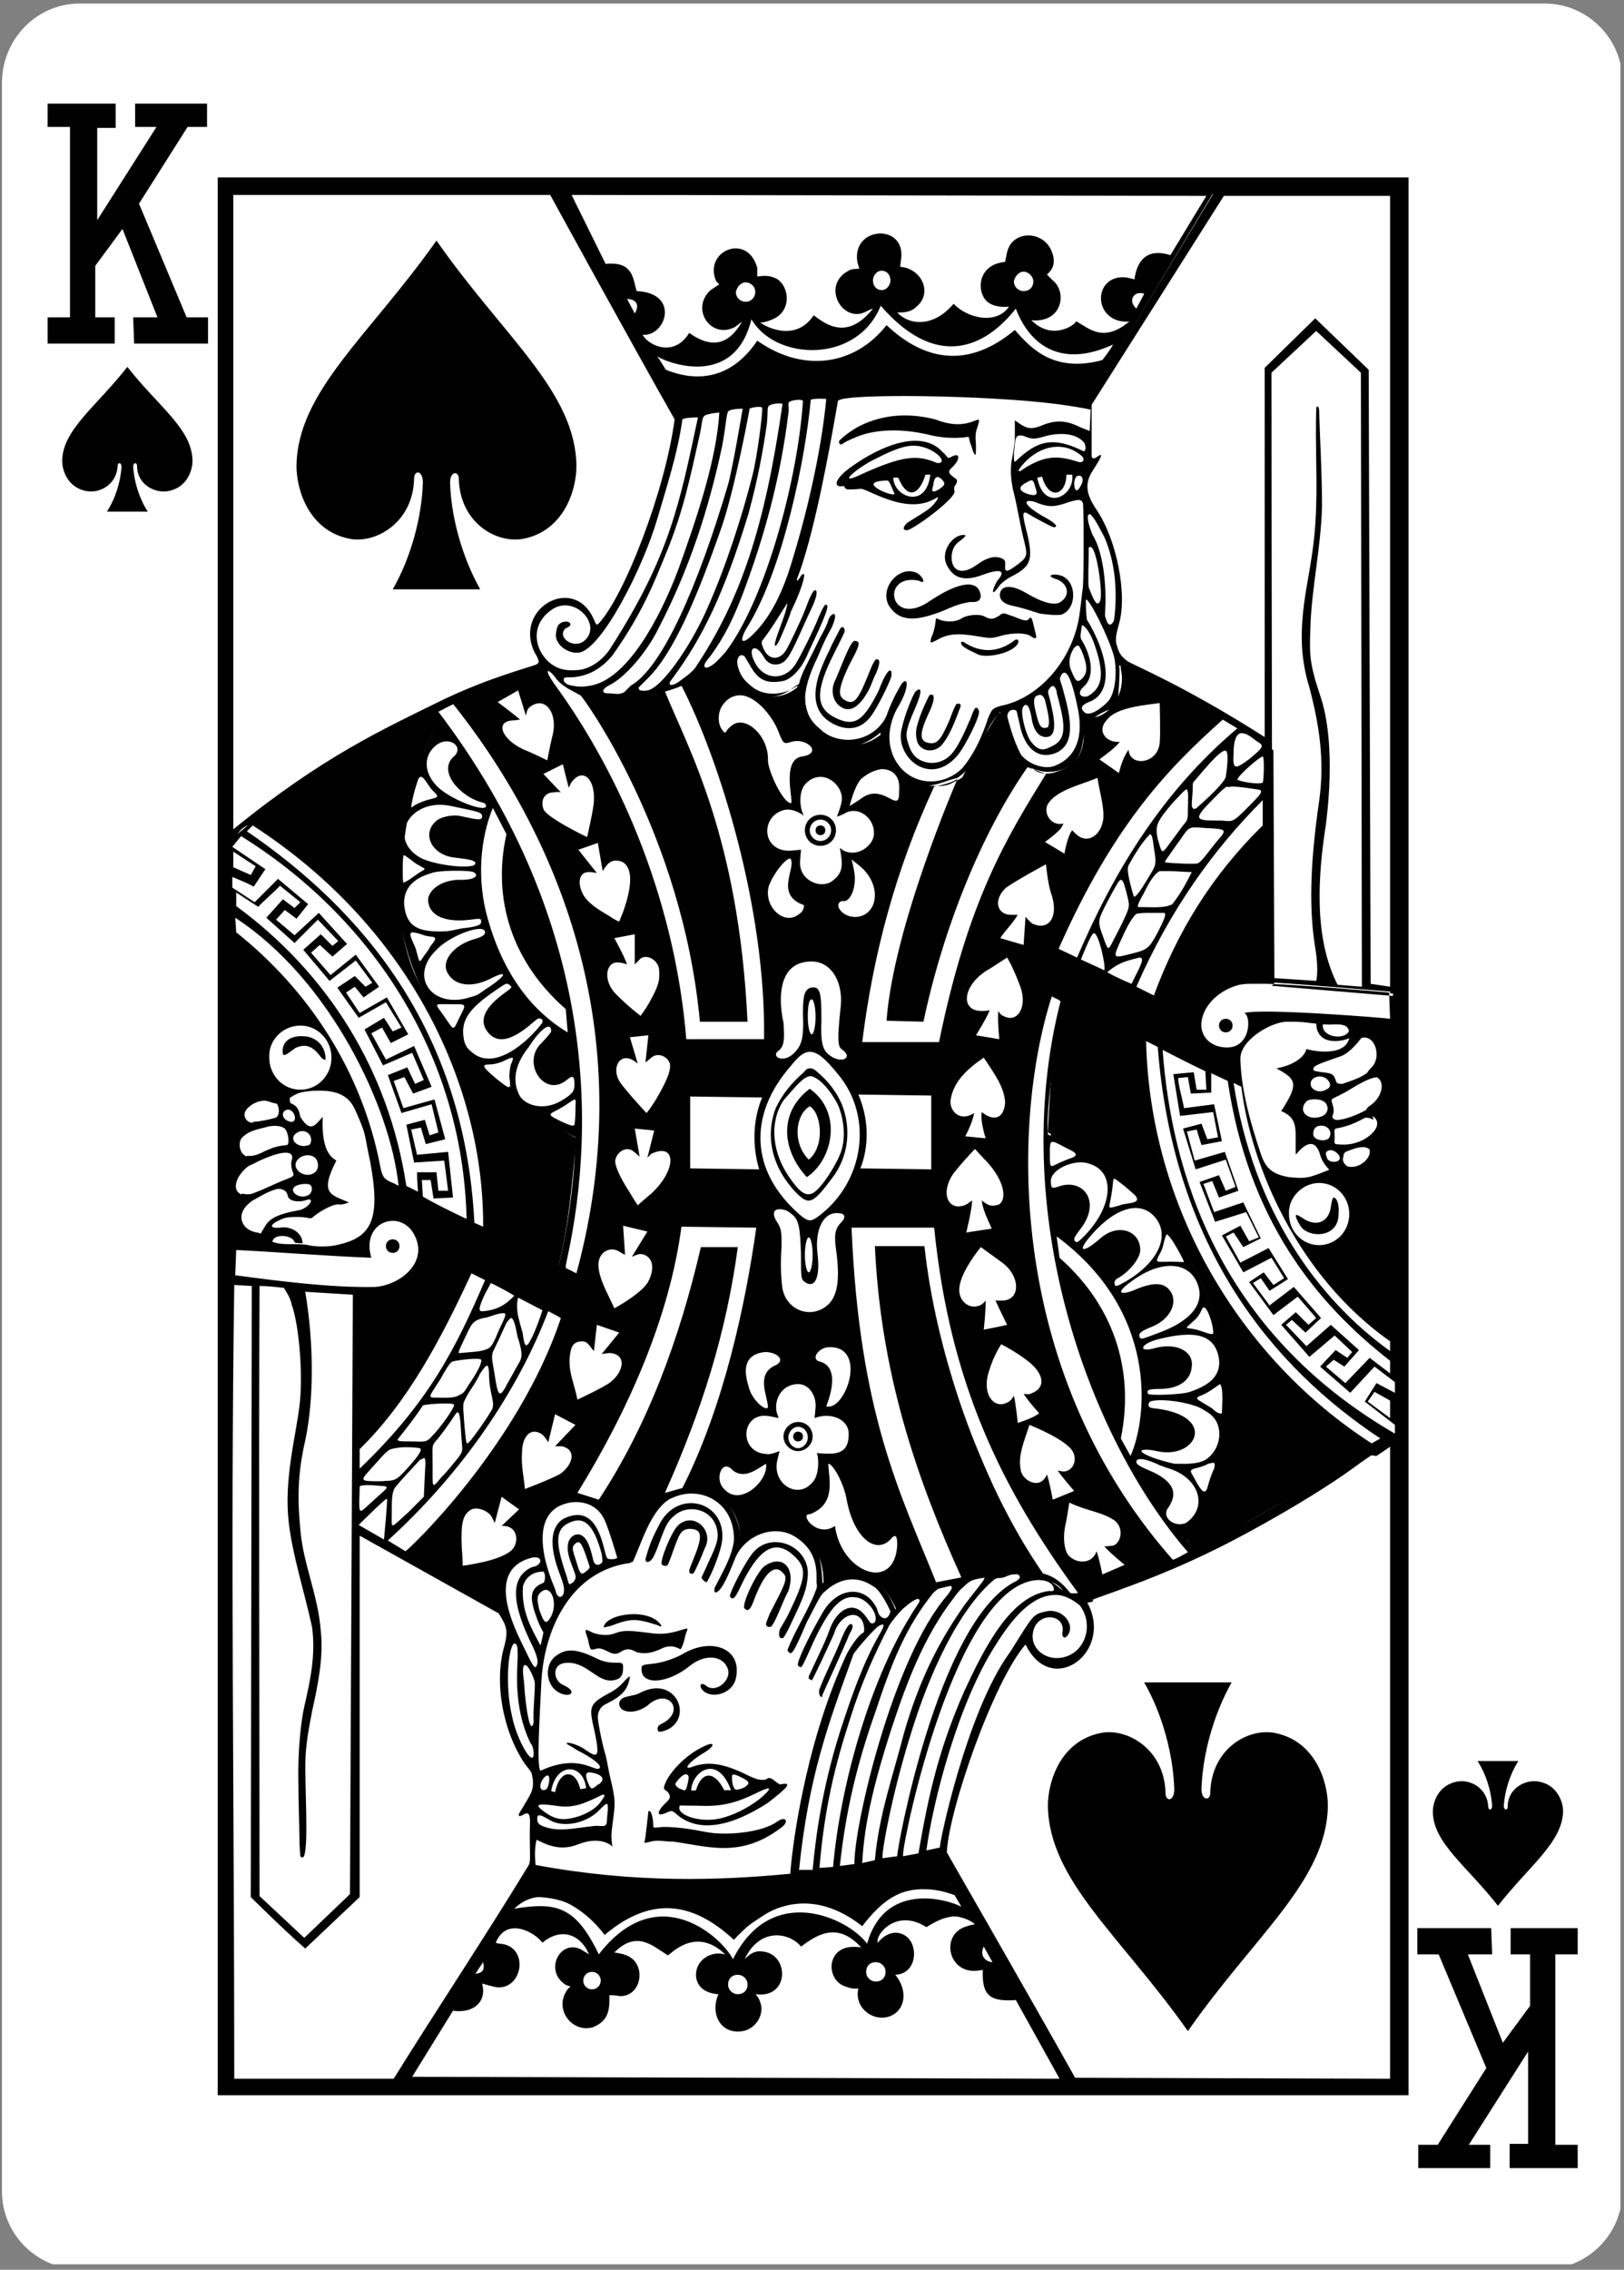 <svg width="179" height="250" viewBox="0 0 179 250" fill="none" xmlns="http://www.w3.org/2000/svg">
<rect x="0" y="0" width="179" height="250" fill="#808080" stroke="none"/>
<g clip-path="url(#clip0)">
<path d="M8.785 0.389H170.253C174.967 0.389 178.824 4.241 178.824 8.949V241.373C178.824 246.081 174.967 249.934 170.253 249.934H8.785C4.071 249.934 0.214 246.081 0.214 241.373V8.949C0.321 4.241 4.071 0.389 8.785 0.389Z" fill="white"/>
<path d="M14.036 40.41C10.607 44.797 6.857 47.366 6.857 50.79C6.857 51.86 7.5 53.786 9.643 54.107C11.036 54.321 12.857 53.358 12.964 51.325C12.964 50.897 13.393 50.897 13.393 51.432C13.286 53.037 12.75 54.856 11.786 56.355C13.286 56.355 14.786 56.355 16.286 56.355C15.321 54.856 14.786 53.037 14.679 51.432C14.679 50.897 15.107 50.897 15.107 51.325C15.107 53.358 17.036 54.321 18.429 54.107C20.572 53.786 21.214 51.86 21.214 50.79C21.214 47.259 17.464 44.797 14.036 40.41Z" fill="black"/>
<path d="M165.109 209.912C161.681 205.525 157.931 202.957 157.931 199.532C157.931 198.462 158.574 196.536 160.716 196.215C162.109 196.001 163.931 196.964 164.038 198.997C164.038 199.425 164.466 199.425 164.466 198.89C164.359 197.285 163.824 195.466 162.859 193.968C164.359 193.968 165.859 193.968 167.359 193.968C166.395 195.466 165.859 197.285 165.752 198.89C165.752 199.425 166.181 199.425 166.181 198.997C166.181 196.964 168.109 196.001 169.502 196.215C171.645 196.536 172.288 198.462 172.288 199.532C172.181 202.957 168.538 205.525 165.109 209.912Z" fill="black"/>
<path d="M14.678 34.953H17.357L13.5 25.215L10.5 29.281V34.953H12.643V37.842H5.25V34.953H7.714V13.979H5.25V11.411H12.75V14.086H10.714V24.252L17.25 13.979H14.893V11.411H22.821V13.979H20.678L15.321 22.433L20.571 34.953H22.928V37.842H14.785L14.678 34.953Z" fill="black"/>
<path d="M164.467 215.263H161.788L165.645 225.001L168.646 220.934V215.263H166.503V212.374H173.896V215.263H171.431V236.237H173.896V238.805H166.396V236.13H168.431V225.964L161.895 236.237H164.253V238.805H156.324V236.237H158.467L163.824 227.783L158.574 215.263H156.217V212.374H164.36L164.467 215.263Z" fill="black"/>
<path d="M24 19.544H155.252V230.779H24V19.544ZM117.109 229.388C112.18 220.506 104.466 206.06 104.251 205.953C101.359 207.451 72.322 211.41 58.394 207.558C53.572 214.728 48.965 221.897 44.786 229.067L117.109 229.388ZM72.429 202.743C71.679 202.743 70.93 203.171 71.037 202.85C71.144 202.636 71.358 200.389 71.465 199.532C71.68 199.211 72.001 200.068 72.001 201.031C72.001 201.566 72.215 201.138 73.93 201.245C75.751 201.352 77.144 201.673 77.787 201.78C79.93 202.208 84.001 201.887 85.715 200.603C86.68 199.961 87.001 200.71 86.037 201.352C81.644 204.669 78.108 203.385 74.251 202.85C73.394 202.85 73.179 202.743 72.429 202.743ZM74.358 199.639C74.037 199.425 73.929 199.425 73.501 199.639C72.108 200.282 72.537 199.318 73.501 198.462C73.929 198.034 73.93 197.82 73.608 197.392C73.394 197.178 73.18 197.178 73.18 196.857C73.501 195.466 75.537 193.219 77.787 192.256C78.751 191.828 78.858 192.256 77.68 193.005C75.858 194.075 75.215 195.038 76.287 194.61C78.323 193.861 80.144 194.396 82.715 195.68C83.465 196.001 83.787 196.108 84.43 196.001C84.858 195.573 85.287 196.108 85.608 196.322C85.823 196.429 85.823 196.536 86.037 196.536C87.537 196.215 86.573 197.071 84.644 198.569C81.001 200.924 77.037 202.208 74.358 199.639ZM79.822 200.175C81.322 199.746 83.037 198.783 84.108 197.82C85.394 196.643 84.644 196.857 83.144 197.606C80.894 198.676 79.394 198.997 76.93 198.89C74.894 198.89 74.894 198.783 74.894 198.997C74.572 199.961 77.465 200.924 79.822 200.175ZM75.751 196.643C75.858 196.215 75.965 195.68 75.858 195.573C75.644 195.252 75.215 195.466 74.68 196.108C74.358 196.536 74.358 196.536 74.68 196.857C74.787 196.964 75.001 197.071 75.108 197.071C75.644 197.392 75.644 196.964 75.751 196.643ZM76.715 197.178C77.358 195.038 78.751 195.038 79.822 197.178H80.573C79.073 193.112 76.287 195.145 76.18 197.178C76.394 197.285 76.715 197.178 76.715 197.178ZM82.072 196.857C82.715 196.429 82.608 196.215 81.751 195.787C81.108 195.466 80.787 195.359 80.68 195.573C80.68 196.001 80.68 196.643 81.001 197.071C81.215 197.178 81.644 197.071 82.072 196.857ZM72.537 190.651C72.43 190.437 72.429 190.116 72.858 189.902C75.751 188.511 73.608 185.728 71.358 187.868C70.608 188.404 69.644 188.725 68.787 188.404C68.037 188.083 68.037 187.119 69.001 186.905C69.322 186.798 70.179 186.691 70.501 186.477C74.358 184.444 76.394 188.939 73.715 190.437C73.287 190.651 72.644 190.865 72.537 190.651ZM61.715 186.477C60.108 185.728 59.894 183.267 61.394 182.304C62.358 181.662 63.322 181.448 65.894 182.732C67.715 183.588 68.787 182.625 68.679 183.695C68.679 184.337 68.572 184.979 67.501 185.086C65.786 185.3 64.608 182.946 62.358 183.16C60.751 183.267 60.965 185.193 62.144 185.621C63.751 186.37 62.786 187.012 61.715 186.477ZM90.537 186.905C90.323 186.905 90.216 186.37 90.323 186.049C91.073 184.123 91.823 182.732 92.573 180.913C93.108 179.522 93.537 178.88 93.751 178.88C93.966 178.88 94.18 179.094 93.644 179.95C93.001 181.555 90.966 185.942 90.644 186.691C90.644 186.905 90.644 186.905 90.537 186.905ZM77.68 186.37C76.93 185.835 77.144 185.086 77.894 185.728C78.965 186.477 80.573 185.086 80.251 183.909C79.822 182.411 77.894 182.09 76.18 183.374C73.608 185.514 70.715 185.621 70.715 183.909C70.715 183.481 70.608 183.374 71.787 183.267C73.072 183.16 74.465 182.625 75.215 182.197C78.43 180.271 81.858 181.555 81.108 184.872C80.787 186.37 78.858 187.119 77.68 186.37ZM66.001 181.555C65.786 181.555 65.251 181.769 65.144 181.662C64.929 181.448 64.929 180.913 64.715 180.271C64.286 179.201 64.715 179.522 65.358 179.843C66.322 180.164 67.179 180.164 67.929 179.843C68.787 179.522 69.751 179.629 71.465 179.843C72.858 180.057 73.608 179.95 74.787 179.629C76.18 179.201 75.751 179.308 75.537 180.164C75.43 180.699 75.215 181.448 75.001 181.662C74.037 181.127 73.394 181.341 72.751 181.662C71.787 182.09 71.037 182.197 70.179 181.983C69.429 181.555 69.001 181.555 68.358 181.983C67.501 182.518 66.965 181.662 66.001 181.555ZM86.037 179.308C86.251 178.987 86.465 178.559 86.787 178.024C88.823 173.85 89.037 172.78 87.537 171.389C85.608 169.57 83.894 170.319 81.965 174.064C81.537 174.92 81.215 175.669 81.001 175.883C80.787 176.205 80.572 175.99 80.465 175.883C80.251 175.669 82.287 171.71 83.144 170.854C85.287 168.607 89.251 170.426 89.037 173.529C88.93 175.027 88.608 175.883 87.215 178.773C86.894 179.522 86.573 180.057 86.358 180.378C85.715 180.699 85.823 179.629 86.037 179.308ZM66.536 179.201C66.858 177.703 71.572 177.061 72.858 178.987C72.965 179.201 72.858 179.201 72.429 178.987C70.072 178.238 69.537 178.238 67.287 179.094C66.751 179.201 66.536 179.308 66.536 179.201ZM84.43 178.88C84.43 178.773 84.644 178.238 84.858 177.703C86.466 174.599 86.894 173.85 86.358 173.315C85.394 172.138 84.215 173.208 83.037 176.419C82.608 177.596 82.287 177.382 82.072 177.168C81.644 176.847 83.465 172.994 84.323 172.459C86.251 171.175 87.751 172.673 86.894 175.241C86.251 176.419 85.715 178.131 85.073 179.094C84.858 179.308 84.43 179.201 84.43 178.88ZM77.358 173.85C77.251 173.743 77.465 173.529 78.108 172.031C79.072 169.998 79.287 169.356 78.965 168.179C78.323 166.146 75.751 165.611 74.251 167.002C73.715 167.43 73.394 168.072 73.18 168.607C72.644 169.891 72.215 171.389 71.787 171.817C71.465 172.138 71.144 172.138 71.144 171.71C71.465 170.64 71.68 169.784 72.537 168.179C74.68 163.47 80.894 165.611 79.394 170.64C78.858 172.459 78.215 173.743 77.894 174.278C77.787 174.278 77.465 174.064 77.358 173.85ZM75.965 172.994C75.965 172.887 76.18 172.352 76.394 171.817C77.465 169.249 77.465 168.393 75.965 168.393C75.001 168.5 74.894 168.928 74.144 170.961C73.93 171.603 73.715 172.138 73.608 172.352C73.394 172.566 73.179 172.459 72.965 172.352C72.644 172.031 74.037 168.607 74.787 167.965C76.501 166.467 78.751 168.607 77.68 170.533C77.144 171.924 76.715 172.78 76.501 173.208C76.287 173.422 75.965 173.422 75.965 172.994ZM38.893 142.604L33.643 142.283C34.607 147.954 34.607 154.161 33.643 158.655C32.786 162.4 32.786 165.183 33.107 168.5C33.429 172.352 35.036 175.562 35.357 179.629C35.679 182.518 35.036 185.621 34.393 188.511C33.429 193.433 33.643 193.861 33.75 199.639C33.857 204.99 33.429 204.776 33.107 204.455C33.107 204.455 33 203.492 33 202.315C33 201.245 32.893 198.462 32.893 196.536C32.786 192.791 33.215 189.367 33.536 187.976C34.179 185.193 34.822 182.304 34.393 179.201C33.536 175.241 32.25 171.389 31.822 167.644C31.286 163.042 32.572 158.334 33 154.91C33.429 151.699 33 146.028 32.143 143.674C32.036 142.925 31.286 141.855 31.286 141.855C30.429 141.748 29.357 141.641 28.607 141.641C28.5 164.005 28.607 186.477 28.607 208.842L33.536 213.444L38.572 208.628L38.893 142.604ZM39.322 168.393C39.322 168.393 46.822 172.78 55.179 177.061C54.429 172.138 56.894 171.389 59.251 170.854C58.715 161.437 67.287 163.363 68.572 171.603H69.429C70.93 167.537 72.43 164.648 75.751 164.006C78.43 163.47 81.001 165.183 81.644 169.142C81.537 168.821 90.43 163.899 90.644 174.385C94.716 171.924 97.501 174.064 98.68 177.275C100.394 174.706 104.573 174.599 105.966 174.385C105.859 173.743 110.894 172.78 113.144 173.636C115.93 173.315 117.002 175.455 118.395 176.098C121.287 175.241 128.895 172.566 128.252 171.175C128.359 171.175 128.68 171.603 129.109 171.817C129.323 171.924 130.931 170.961 130.931 170.961C119.895 158.227 111.002 133.294 116.894 110.287C116.037 109.538 117.645 110.18 117.323 110.287C117.323 110.287 115.18 120.56 115.502 124.947C140.145 136.718 137.038 161.544 130.823 169.677L131.788 170.961C132.216 171.282 151.181 160.153 150.538 159.725L154.074 157.906L153.538 109.431L139.395 108.361C139.395 108.361 139.502 107.933 139.716 107.826C139.824 104.83 139.609 100.442 139.716 96.804C139.824 86.317 139.824 82.786 139.716 82.465C135.323 79.576 128.788 75.295 123.323 73.262C123.537 73.369 123.216 77.649 123.109 77.863C117.966 79.469 120.323 81.609 118.502 83.856C117.216 85.247 114.216 85.568 112.823 83.856C111.109 82.144 110.252 78.398 110.252 78.398C107.573 81.288 108.109 84.819 104.466 86.21C98.573 89.099 96.751 80.431 97.073 80.645C94.823 82.786 88.501 84.605 87.858 75.402C85.073 77.97 81.858 76.686 80.573 73.476C78.858 73.583 76.93 74.867 75.215 75.616C73.608 76.365 71.572 76.793 69.965 76.686C68.037 76.9 66.429 76.9 64.715 76.365C63.858 76.579 62.036 75.83 61.501 74.653C60.644 73.583 59.894 73.583 59.036 73.797C56.251 75.295 53.251 75.616 49.929 77.221C49.715 77.328 50.251 77.649 50.036 77.542C49.929 77.542 48.322 78.398 48.322 78.398C65.144 100.549 66.001 122.914 62.465 138.858C62.358 139.393 62.251 139.821 62.572 140.25C62.036 140.143 62.036 140.357 61.929 139.929C62.251 135.113 63.751 133.08 63.751 125.375C57.751 122.058 50.893 117.243 48.001 111.25C41.572 101.191 43.715 89.206 48.536 79.683L47.358 78.398C33.322 85.461 24.964 93.166 24.964 93.166L25.071 140.785L39.536 142.497L39.322 168.393ZM32.357 136.611C31.929 136.076 30.75 135.969 30.215 136.397C30.107 136.504 29.893 137.039 29.786 136.932C29.464 136.611 29.143 136.611 28.607 136.076L29.25 135.006C29.786 134.15 30.643 133.829 31.929 133.508C32.357 133.401 33.107 133.294 33.322 133.187C34.286 132.759 34.715 131.796 33.643 132.224C32.893 132.438 31.822 132.331 31.714 131.689C31.607 131.154 31.179 130.94 30.643 130.94C29.679 131.154 28.822 131.689 27.857 132.224C27.429 132.438 26.786 132.973 26.786 132.973C26.679 133.187 26.25 131.796 26.679 131.475C27.214 131.582 27.643 131.582 28.072 131.368C29.25 130.94 30.429 130.298 31.607 129.87C32.357 129.549 32.464 129.549 32.25 129.014C32.143 128.8 32.036 128.158 32.143 127.837C32.25 127.515 32.25 127.301 32.036 127.087C31.5 126.766 30.214 127.087 28.393 127.943C27.857 128.265 27.429 128.372 27.107 128.586C27.322 128.051 27.214 127.944 27.214 127.301C27.964 127.408 28.607 127.087 29.25 126.766C29.786 126.552 30.322 126.231 31.607 126.124C31.929 126.124 31.822 124.733 31.393 124.305C30.964 123.984 30.107 123.877 29.143 124.198C28.286 124.412 27.107 124.626 26.464 125.589C27.107 123.984 26.571 124.626 27.964 123.556C28.607 123.556 30 123.235 30.322 123.128C30.857 123.021 30.964 121.737 30.107 121.095C29.572 120.667 31.929 120.667 31.929 120.774C31.929 120.881 31.929 121.416 32.036 121.523C33 121.844 33 122.7 33.107 123.021C34.286 124.947 34.822 123.77 35.572 123.021C35.357 127.194 36.857 127.622 37.072 127.837C35.143 131.582 36.536 131.582 38.465 132.438C38.465 132.438 37.715 132.759 37.286 132.652C36.536 132.652 35.143 133.508 34.5 134.043C34.179 134.364 34.179 134.043 32.786 134.043C31.5 134.043 31.393 134.15 30.857 134.364C29.679 134.899 29.679 135.327 30.857 135.22C32.036 135.006 33.214 135.755 33.322 136.718C33.429 136.932 33.322 136.932 33.322 136.932C33.107 136.932 32.465 136.932 32.465 136.825C32.572 137.039 32.572 136.932 32.357 136.611ZM34.072 131.582C34.393 131.368 34.5 130.726 34.179 130.512C33.965 130.298 32.786 130.405 32.465 130.726C31.822 131.261 33.107 132.224 34.072 131.582ZM34.715 129.121C35.143 128.8 35.143 128.051 34.822 127.622C34.179 126.873 32.679 127.301 32.572 128.265C32.572 129.228 33.965 129.763 34.715 129.121ZM34.286 125.696C34.393 124.84 33.536 124.305 32.786 124.733C31.822 125.268 32.465 126.231 33.536 126.231C34.179 126.124 34.179 126.124 34.286 125.696ZM31.5 122.272C31.072 122.486 31.072 123.021 31.5 123.342C33.107 124.305 32.572 121.844 31.5 122.272ZM145.502 127.194C144.752 124.519 142.824 127.194 142.824 127.194C142.716 124.519 143.252 123.235 141.216 122.379C143.252 119.276 142.824 118.848 140.681 117.671C140.895 117.671 143.574 117.136 144.002 115.53C144.109 115.637 148.181 116.601 148.717 114.353C147.431 114.888 145.074 114.995 145.074 112.641C145.288 112.534 145.931 112.641 145.824 112.748C145.502 114.246 148.288 114.674 148.717 113.497C148.717 113.497 149.681 114.139 150.109 114.246C150.109 114.246 148.824 116.066 147.645 116.387C145.502 117.136 144.752 117.35 144.752 117.778C144.752 117.992 145.074 117.992 145.716 118.099C147.109 118.206 147.002 118.527 147.217 118.955C147.324 119.383 147.538 119.383 147.966 119.383C149.467 118.848 150.324 118.634 151.395 117.564C151.502 117.564 151.717 118.741 151.717 118.741C151.717 118.527 150.645 118.848 148.931 119.918C147.538 120.774 147.002 120.881 146.788 121.095C146.681 121.309 147.002 121.737 147.002 122.379C147.002 122.807 146.681 123.021 147.002 123.235C147.217 123.449 147.645 123.342 148.181 123.235C149.359 122.914 150.217 122.486 151.288 121.844C151.074 122.272 151.395 123.342 151.395 123.342C151.395 123.342 150.859 123.021 150.431 123.128C149.467 123.663 148.502 124.091 147.217 124.305C147.002 124.412 147.109 124.84 147.109 125.268C147.109 125.589 147.002 125.91 147.217 126.017C148.931 126.231 149.895 125.803 151.181 125.054L150.859 126.552C150.431 126.124 149.359 126.445 148.609 126.766C148.181 126.873 148.074 127.087 148.074 127.408C147.859 127.943 148.288 128.372 148.717 128.586C149.038 128.693 149.467 128.693 149.467 128.693C148.181 129.442 148.181 129.763 146.788 129.121C146.145 128.479 145.717 127.943 145.502 127.194ZM147.538 127.194C147.217 126.766 146.681 126.552 146.359 126.766C146.038 126.873 146.145 127.194 146.252 127.515C146.466 128.265 148.181 128.05 147.538 127.194ZM146.467 125.375C146.895 124.733 146.467 123.984 145.609 123.984C145.074 123.984 144.752 124.305 144.752 124.84C144.645 125.589 146.038 125.803 146.467 125.375ZM145.502 123.021C146.359 122.807 146.574 121.951 146.038 121.416C145.609 120.988 144.324 120.988 144.002 121.309C143.038 122.272 144.002 123.449 145.502 123.021ZM146.145 120.025C146.681 119.811 146.788 119.383 146.252 118.848C145.502 118.206 144.109 118.741 144.538 119.704C144.859 120.239 145.609 120.346 146.145 120.025ZM44.465 97.232C45.215 96.911 45.75 96.376 46.5 95.948C47.036 95.627 46.822 95.734 46.179 95.306C45.643 95.092 44.572 94.022 44.465 94.236C44.358 94.664 44.358 97.125 44.465 97.232ZM63.429 121.844C63.536 120.774 63.322 121.095 62.786 121.416C62.358 121.737 61.608 122.165 61.394 122.272C60.322 122.807 60.429 122.807 61.929 123.556C62.894 123.984 63.215 124.091 63.322 123.877C63.429 123.235 63.429 122.486 63.429 121.844ZM61.929 121.202C63.001 120.56 63.322 120.239 63.322 119.49C63.322 118.634 63.215 118.313 62.465 118.955C60.001 120.988 57.429 117.029 59.679 114.888C60.108 114.46 60.751 113.711 60.751 113.604C60.751 112.32 59.358 113.604 58.286 115.316C57.001 116.922 56.251 118.848 57.322 120.774C58.179 121.951 60.215 122.272 61.929 121.202ZM56.143 118.634C56.143 117.992 56.251 117.35 56.358 117.136C56.679 116.387 56.679 116.28 55.394 116.922C54.858 117.136 54.322 117.243 54.001 117.243C52.929 117.243 53.251 117.564 54.751 118.848C56.251 120.025 56.358 120.132 56.143 118.634ZM59.786 112.641C59.894 112.213 59.572 112.106 59.251 112.213C59.251 112.213 58.715 112.641 58.072 113.176C56.144 114.674 54.751 114.888 53.786 113.711C52.822 112.534 53.251 111.143 55.394 109.538C56.358 108.789 56.572 108.789 56.143 108.468C55.822 108.254 55.822 108.254 54.429 109.217C51.643 111.143 50.786 112.427 51.108 114.353C51.215 115.102 51.536 115.53 51.965 115.851C54.429 118.099 58.179 114.781 59.786 112.641ZM62.572 113.711L62.358 111.143C56.465 106.007 54.215 99.051 55.822 91.882L54.322 88.992C53.036 92.096 52.393 96.804 53.893 101.619C55.072 105.686 57.536 110.715 62.572 113.711ZM50.572 112.213C51.429 110.501 51.536 110.608 49.715 110.608C47.679 110.608 47.893 110.394 49.072 112.106C50.036 113.497 49.929 113.604 50.572 112.213ZM51.751 109.859C52.929 109.538 52.608 109.538 54.108 108.575C55.822 107.398 55.929 106.863 54.215 107.719C51.965 108.896 50.036 108.575 49.286 107.077C48.643 105.793 50.036 104.081 52.286 103.438C53.036 103.224 53.465 103.01 53.465 102.689C53.465 101.619 49.608 103.01 48.108 104.616C45 107.612 47.679 111.143 51.751 109.859ZM46.822 105.151C46.929 105.044 47.25 104.616 47.465 104.187C48.536 102.903 47.679 103.331 46.715 103.01C46.179 102.796 45.643 102.689 45.429 102.689C44.893 102.796 45.643 103.866 45.858 104.616C46.286 106.221 46.179 106.114 46.822 105.151ZM50.893 102.261C52.822 102.047 53.036 101.833 53.036 101.512C53.036 101.084 52.822 101.191 51.858 101.298C49.286 101.619 47.572 100.977 47.25 99.586C46.822 98.195 48.643 96.804 50.893 96.911C52.179 96.911 52.929 96.483 52.179 96.055C51.751 95.841 48.322 95.841 47.572 96.162C45.322 96.804 44.358 98.088 44.572 99.907C44.893 102.047 46.072 102.689 48.965 102.582C49.608 102.582 50.251 102.368 50.893 102.261ZM52.393 95.092C52.393 94.771 51.858 94.664 50.036 94.45C47.572 94.129 46.5 91.882 48.001 90.49C48.536 89.955 49.822 89.741 50.572 89.848C52.179 90.169 53.143 90.49 53.143 89.955C53.143 89.42 52.715 89.42 49.715 88.778C45.215 87.815 42.643 92.309 46.286 94.45C47.786 95.306 52.393 95.841 52.393 95.092ZM53.572 88.778C53.572 88.564 53.465 88.457 53.036 88.35C50.893 87.815 48.001 84.926 50.143 83.214C51.108 82.144 49.393 80.967 48.001 82.144C46.608 83.321 46.715 85.247 48.322 86.745C49.822 88.136 53.572 89.527 53.572 88.778ZM46.179 88.457C47.786 87.708 48.858 88.136 47.679 87.066C47.036 86.424 46.393 84.605 45.965 86.21C45.643 87.066 45.322 88.671 45.322 88.885C45.429 88.992 45.429 88.778 46.179 88.457ZM99.43 80.111C99.644 78.933 100.716 76.258 100.93 76.151C101.68 75.509 101.573 76.365 100.93 77.863C100.287 79.362 99.751 80.538 99.966 81.395C100.287 82.679 100.716 83.642 102.109 83.963C103.073 84.177 103.93 83.856 104.466 83.428C105.216 82.893 105.966 81.502 106.823 79.469C107.144 78.933 107.466 77.221 107.894 78.291C108.109 78.826 106.287 82.358 105.537 83.214C102.43 86.852 98.466 83.214 99.43 80.111ZM112.823 83.428C113.68 84.284 115.18 84.712 116.145 84.391C118.502 83.535 119.573 81.288 118.716 77.649C118.287 75.616 117.859 74.332 117.43 74.118C117.216 74.011 117.002 74.225 116.894 74.546C116.68 74.76 117.002 75.188 117.216 76.151C118.395 80.218 118.073 81.93 116.68 82.786C114.645 83.856 112.93 82.572 112.394 79.79C112.287 79.361 112.073 78.398 112.073 78.398C111.966 77.97 110.68 78.077 111.109 79.469C111.109 80.431 112.073 82.893 112.823 83.428ZM122.895 72.941C122.895 71.55 119.895 65.45 119.68 66.092C119.68 66.092 119.68 67.484 119.787 68.126C119.787 68.34 120.002 68.553 120.109 68.768C122.68 73.369 122.252 76.579 120.002 77.328C119.252 77.649 119.037 77.97 119.466 78.398C120.109 79.147 121.823 77.649 122.252 77.114C123.109 75.83 123.002 73.583 122.895 72.941ZM79.93 71.871C84.43 65.985 87.965 52.609 88.501 44.156C88.394 43.941 87.323 44.048 87.001 44.263C86.787 44.477 87.001 44.905 86.894 45.547C86.037 52.502 84.323 58.923 81.858 65.45C80.787 68.233 79.823 70.159 78.43 72.085C78.215 72.406 77.894 72.727 77.787 72.941C77.465 73.369 77.68 73.69 78.108 73.476C78.858 73.155 79.394 72.406 79.93 71.871ZM76.608 73.583C81.644 66.092 84.323 57.96 86.251 44.477C85.823 44.37 85.073 44.477 84.751 44.691C84.537 44.905 84.644 45.44 84.537 46.617C84.108 49.613 83.573 52.609 82.501 56.569C79.822 65.343 77.465 70.159 74.251 74.546C74.037 74.867 73.715 75.188 73.822 75.295C73.822 75.509 74.144 75.509 74.68 75.188C75.43 74.653 76.18 74.118 76.608 73.583ZM71.894 75.83C73.394 74.974 76.072 71.229 77.894 67.162C80.037 62.347 81.751 56.997 82.93 52.395C83.465 50.362 84.108 45.226 84.001 44.905C83.894 44.691 82.394 44.905 82.608 45.119C82.608 45.119 81.108 53.358 79.608 57.853C76.715 66.199 74.144 71.978 71.465 74.653C71.144 74.974 70.394 75.723 70.394 75.723C70.394 75.723 70.394 76.044 70.608 76.044C71.144 76.151 71.572 76.044 71.894 75.83ZM69.537 75.509C72.965 73.583 76.93 64.594 80.251 53.358C80.787 51.432 81.858 45.012 81.858 45.012C81.858 45.012 80.465 45.012 80.251 45.333C80.037 45.761 80.037 46.724 79.608 49.078C78.108 56.141 75.965 62.668 72.644 69.089C71.251 71.978 68.787 74.653 67.287 75.402C66.429 75.83 66.215 76.258 66.858 76.365C67.929 76.365 68.037 76.579 68.787 76.258L69.537 75.509ZM116.359 175.67C113.787 175.67 111.644 178.131 109.716 181.234C105.644 187.547 102.859 198.248 102.109 203.813L103.609 203.492C103.394 203.599 106.502 188.511 111.323 181.983C113.894 177.917 113.787 177.81 115.287 177.489C117.109 177.061 118.609 178.987 117.645 180.164C117.323 180.592 117.002 180.271 117.109 179.736C117.43 177.917 114.752 177.489 114.002 179.308C113.144 181.448 115.395 183.267 117.645 182.411C119.68 181.662 120.537 178.88 119.037 176.847C118.287 176.205 117.323 175.67 116.359 175.67ZM102.859 175.455C99.751 179.308 98.251 183.267 96.43 188.725C94.501 194.182 93.216 199.425 92.573 205.525L94.18 205.311C94.073 201.352 98.359 182.732 104.359 175.777C104.68 175.348 105.001 174.92 104.894 174.813C104.68 173.957 103.287 175.027 102.859 175.455ZM109.609 173.957C105.644 177.275 102.43 184.337 100.394 190.972C98.144 198.141 97.073 204.669 97.287 204.669L98.894 204.455C98.787 204.027 103.287 178.88 111.752 174.278C112.502 173.957 112.609 173.529 112.073 173.422C111.002 173.315 110.252 173.636 109.609 173.957ZM114.002 174.064C105.323 175.241 99.644 201.994 99.537 204.241V204.455L101.251 204.134V204.027C102.43 197.178 103.609 192.363 106.287 186.263C108.43 181.662 111.323 175.777 115.609 175.241C115.93 175.241 116.252 175.348 116.145 174.92C115.93 174.064 114.645 173.957 114.002 174.064ZM62.358 165.611C59.251 166.467 59.143 170.212 61.179 175.027C61.286 175.348 61.286 175.562 61.501 175.777C61.822 176.098 62.144 175.669 62.144 175.348C62.251 174.92 62.036 174.278 61.715 173.422C60.429 170.105 60.751 168.179 62.036 167.323C65.358 165.611 66.215 169.142 66.644 170.747C66.751 171.175 66.858 171.71 67.072 171.71C67.715 171.817 68.037 171.603 68.037 171.603C68.037 171.603 67.179 168.607 66.644 167.43C65.787 165.504 63.751 165.183 62.358 165.611ZM39.643 169.142V208.949L33.643 214.621C31.072 212.374 27.643 208.949 27.643 208.949L27.75 141.641L25.821 141.534C25.393 170.426 25.821 199.961 25.821 228.96H43.393C48.322 221.041 53.465 213.337 58.286 205.418C58.501 204.99 58.394 204.348 58.394 201.887C58.394 200.924 58.501 200.175 58.286 199.854C58.179 199.639 57.858 199.746 57.536 199.96C57.215 200.068 57.108 200.068 57.215 199.747C57.322 199.533 57.643 199.104 57.858 198.676C58.715 197.285 58.929 196.857 58.608 195.359C58.501 195.038 58.179 194.717 57.858 194.289C55.393 190.651 54.429 185.193 55.608 181.234C56.036 179.522 55.822 179.094 54.965 177.703L39.643 169.142ZM117.323 126.338C115.716 125.482 115.716 125.482 115.716 127.087C115.716 128.265 115.716 128.586 116.145 128.372C116.787 128.051 117.537 127.73 118.18 127.515C119.252 127.087 117.859 126.659 117.323 126.338ZM123.645 130.405C122.359 129.442 122.895 129.549 122.466 131.796C122.252 133.187 121.93 133.187 123.43 132.759C124.18 132.438 125.895 132.652 125.145 131.689C125.145 131.689 123.966 130.619 123.645 130.405ZM69.537 172.138C62.786 172.994 60.001 179.629 59.679 185.086C59.465 189.474 59.143 194.61 59.572 195.038C63.965 193.005 65.679 195.359 66.108 194.717C66.322 194.396 65.144 193.54 63.644 192.791C63.322 192.577 62.786 192.256 62.572 192.149C62.036 191.721 63.644 192.042 64.608 192.791C65.894 193.647 66.108 193.54 65.572 190.865C64.929 188.083 64.822 187.761 66.965 186.584C67.822 186.156 68.358 185.728 68.894 185.086C69.429 184.551 69.537 184.444 69.322 185.193C69.001 186.584 67.715 187.226 66.644 187.762C66.108 188.083 65.894 188.618 65.894 189.153C65.894 189.688 66.429 192.363 66.751 193.326C66.965 194.182 67.072 195.038 67.287 195.894C67.822 198.141 67.822 198.569 67.608 200.175C67.501 201.138 67.394 201.673 67.394 202.208C67.394 202.743 67.501 203.385 67.501 203.385C67.501 203.385 66.322 202.101 63.644 203.171C61.715 203.92 60.215 203.171 59.144 202.636C58.929 203.492 58.929 204.455 59.036 205.418C69.965 207.451 79.287 207.13 87.108 206.381C87.216 204.455 88.501 192.577 93.323 182.197C94.073 180.806 94.823 179.95 95.144 179.843C95.251 179.736 95.251 179.629 95.251 179.522C95.251 179.094 95.144 178.452 94.716 178.131C93.858 177.382 92.358 178.345 91.93 179.95C91.501 180.913 89.573 185.086 89.466 185.086C89.358 184.979 89.037 184.979 89.144 184.658C89.894 182.946 90.858 181.127 91.394 179.629C92.144 177.382 93.858 176.312 95.144 177.703C95.573 178.131 95.787 178.666 96.001 178.773C96.108 178.88 96.323 178.773 96.43 178.666C96.858 177.917 95.787 176.312 94.609 175.991C92.894 175.562 91.608 176.74 89.68 180.806C88.608 183.16 88.394 183.802 88.18 183.588C88.18 183.588 87.858 183.588 87.965 183.16C88.18 182.197 89.68 179.308 90.751 177.489C92.358 174.813 95.251 174.599 96.537 176.954C96.751 177.275 96.751 177.703 96.966 177.917C97.394 178.452 97.93 178.345 98.144 177.489C97.93 176.954 96.966 175.027 96.216 174.706C94.501 173.529 92.573 173.743 90.858 175.348C90.43 175.669 90.108 176.419 88.93 178.666C87.323 182.411 87.215 182.411 86.787 181.769C87.43 179.95 89.251 177.061 89.894 175.241C90.001 175.027 90.108 174.706 90.001 174.385C90.001 173.101 90.215 170.747 87.43 169.142C85.073 167.858 81.965 169.249 81.001 171.71C80.251 173.636 79.608 174.92 79.18 175.241C78.644 175.669 78.751 175.134 78.751 174.92C79.608 173.208 80.68 171.496 80.894 169.677C81.001 165.397 77.144 163.578 74.144 164.969C71.894 165.718 70.715 169.035 69.537 172.138ZM48.965 77.007C52.608 75.295 55.179 74.439 58.929 73.262C59.465 73.048 59.572 72.941 58.929 71.871C56.572 67.055 63.108 63.31 65.358 68.019C65.679 68.66 65.679 68.982 66.001 68.661C68.787 65.664 73.287 54.214 74.358 46.189C69.429 37.521 60.644 21.47 60.644 21.47H25.714V91.346C35.572 83.321 42.215 80.325 48.965 77.007ZM90.43 70.159C90.751 69.624 91.18 68.767 91.287 68.34C91.501 67.59 92.358 67.162 91.93 68.447C91.823 68.768 91.716 69.089 91.394 69.624C90.858 70.587 90.43 71.657 90.108 72.406C88.18 76.365 88.287 78.612 90.43 80.325C92.037 81.93 95.466 82.037 97.287 79.575C97.609 79.147 97.823 78.612 97.823 78.505C98.573 76.579 99.216 75.616 99.323 75.402C100.073 74.332 100.287 75.616 99.109 77.649C97.716 79.897 97.716 82.358 98.894 84.07C100.609 86.638 104.037 86.638 106.073 84.605C107.144 83.321 108.002 81.716 108.752 79.575C108.859 79.147 109.073 78.719 109.18 78.505C109.394 78.077 109.609 77.97 110.252 77.756C114.752 76.9 118.502 72.299 119.037 67.269C119.145 66.627 119.252 65.343 119.359 64.701C119.466 63.31 119.466 55.819 119.359 55.391C119.252 55.177 119.145 55.07 118.823 55.07C118.609 55.07 118.287 55.178 117.859 55.285C116.359 55.819 115.716 55.926 114.323 55.391C113.895 55.177 113.573 55.177 113.359 55.177C112.716 55.284 113.573 56.141 115.395 57.104C116.145 57.532 116.787 58.067 116.145 58.067C115.93 58.067 113.787 56.89 113.466 56.676C112.502 56.033 112.716 56.783 113.252 58.923C113.895 61.705 113.573 62.454 111.43 63.524C111.002 63.738 110.466 64.166 110.252 64.38C109.073 66.092 109.394 64.808 109.93 63.952C110.894 62.882 110.359 62.561 108.323 63.31C106.073 64.166 105.001 63.524 104.359 62.24C103.609 60.742 105.001 58.923 106.18 58.923C106.501 58.923 106.502 59.03 105.966 59.458C105.323 59.886 105.001 60.314 104.894 61.17C104.787 62.775 105.859 63.417 107.466 62.347C108.216 61.812 108.751 61.491 109.394 61.384C109.93 61.277 110.787 61.491 110.787 61.919C110.787 62.133 110.787 62.561 110.787 62.668C110.894 63.203 111.752 62.454 112.073 62.24C113.252 61.384 113.252 61.17 112.93 59.779C112.394 57.746 112.18 55.926 111.645 53.893C111.43 52.823 111.323 51.646 111.537 50.576C111.644 50.041 111.859 48.864 111.859 48.115C111.859 47.366 111.859 46.296 111.859 46.296C113.037 47.152 113.466 47.366 114.644 46.938C116.359 46.189 117.537 46.296 119.037 47.045C119.573 47.259 120.109 47.473 120.109 47.473L120.216 45.119C120.216 45.119 118.823 44.798 116.252 44.477C108.644 43.513 92.894 43.299 92.358 44.156C91.287 50.362 89.894 57.746 88.287 62.561C87.966 63.524 87.751 63.845 87.858 63.952C87.965 63.952 88.18 63.631 88.287 63.417C89.037 62.561 88.501 64.594 87.323 67.055C87.215 67.269 87.108 67.484 87.108 67.591C87.108 67.698 86.358 69.517 85.93 70.48C85.608 71.122 85.394 71.336 85.394 70.908C85.716 69.517 86.68 67.591 86.787 66.413C86.037 67.591 84.858 69.517 84.001 70.587C83.894 70.908 84.001 71.015 84.108 71.336C84.644 72.727 85.93 72.834 86.68 71.55C87.108 70.801 88.394 68.126 88.823 66.948C89.251 65.771 89.573 65.129 89.787 65.022C90.108 64.915 90.108 65.557 89.573 66.734C87.965 70.159 87.216 72.192 86.466 72.834C85.823 73.369 84.751 73.369 84.215 72.406C83.251 70.694 82.287 71.336 83.251 73.048C84.215 74.867 86.358 74.974 87.537 73.369C87.966 72.834 89.68 69.41 90.216 68.019C90.537 67.269 90.858 66.627 90.966 66.627C91.608 66.413 90.858 68.126 89.144 71.764C88.608 73.155 87.644 74.546 86.466 74.974C83.573 75.616 83.144 74.011 82.072 72.299C81.537 71.871 81.108 72.513 81.323 73.369C81.644 74.653 82.287 75.188 83.144 75.83C84.965 77.007 87.43 76.151 88.073 75.295C88.394 74.011 88.93 73.262 90.43 70.159ZM101.144 81.823C100.93 81.181 100.93 80.645 101.037 80.111C101.359 78.826 101.894 77.649 102.43 76.579C103.394 76.151 102.644 77.97 102.537 78.184C101.359 80.645 101.251 81.609 102.323 81.823C103.287 82.037 103.716 81.502 104.68 79.254C105.109 78.077 105.323 77.649 105.43 77.542C105.751 77.435 105.966 77.542 105.859 77.863C105.323 79.254 104.787 80.86 103.823 82.037C103.073 82.893 101.68 82.893 101.144 81.823ZM92.466 80.004C87.858 78.291 90.644 73.262 91.501 71.443C91.608 71.122 92.251 69.945 92.466 69.517C92.787 68.768 93.108 69.089 93.108 69.517C93.108 69.624 92.573 70.694 92.037 71.764C89.787 76.151 89.894 77.97 92.037 79.04C94.18 80.111 95.144 79.468 96.859 76.044C97.823 73.476 98.359 73.476 98.251 74.439C98.251 74.76 97.073 77.221 96.323 78.398C95.358 80.004 94.073 80.538 92.466 80.004ZM92.68 77.863C91.823 77.328 91.501 76.044 92.037 74.974C92.466 74.118 93.644 70.694 94.18 70.587C95.037 70.587 94.609 71.336 93.537 73.369C92.251 76.151 92.358 76.793 93.323 77.221C94.287 77.649 94.716 76.793 96.001 73.583C96.216 73.048 96.537 72.513 96.644 72.62C96.859 72.62 97.18 72.727 96.537 74.225C96.323 74.546 96.109 75.295 95.787 75.937C94.716 77.97 93.644 78.505 92.68 77.863ZM107.787 72.085C107.466 71.871 105.644 71.229 105.966 70.694C105.966 70.694 106.073 70.694 106.18 70.694C107.787 71.764 109.716 72.085 111.752 70.587C112.073 70.266 112.395 70.48 112.18 70.908C111.537 71.978 108.751 72.513 107.787 72.085ZM102.644 70.266C102.644 70.159 102.859 69.838 102.966 69.303C103.18 68.553 103.073 68.019 103.287 68.126C104.037 68.554 105.323 68.554 105.966 68.126C106.609 67.698 108.002 67.591 108.537 67.912C109.287 68.34 109.609 68.126 110.144 67.805C110.68 67.376 110.68 67.591 111.752 67.912C112.502 68.233 112.823 68.34 113.144 68.34C113.252 68.34 113.573 68.019 113.573 68.019C113.787 68.019 113.894 68.768 114.109 69.624C114.323 70.373 114.216 70.48 113.573 70.052C113.144 69.731 111.752 69.624 110.252 70.052C109.18 70.373 108.966 70.266 108.216 70.159C106.287 69.838 104.894 69.624 103.501 70.373C102.644 70.801 102.43 71.015 102.644 70.266ZM97.93 66.627C96.966 64.701 99.109 62.24 101.037 63.096C101.68 63.417 102.216 64.487 101.251 63.952C96.966 63.096 98.037 69.41 102.644 66.092C105.752 64.059 107.894 63.738 108.109 65.664C108.002 66.413 107.359 66.306 106.93 66.306C105.644 66.52 105.216 66.734 103.716 67.376C101.359 68.233 99.216 68.768 97.93 66.627ZM114.644 67.591C113.573 67.269 112.716 66.948 111.645 66.734C110.573 66.52 110.037 65.985 110.252 65.236C110.466 64.487 111.537 64.38 113.144 65.343C114.966 66.413 116.252 66.734 116.894 66.306C118.18 65.45 117.537 64.059 116.252 63.738C115.287 63.417 116.037 63.096 117.002 63.417C118.716 64.059 118.716 67.055 117.002 67.698C116.466 67.805 115.502 67.698 114.644 67.591ZM100.073 57.532C101.251 56.783 102.43 56.141 102.859 55.605C103.073 55.392 103.716 54.535 103.18 54.856C100.716 56.355 97.823 55.07 95.68 54.107C94.716 53.679 94.93 53.893 94.18 53.893C93.644 53.893 93.216 54 93.108 53.679C93.108 53.465 92.787 53.572 92.573 53.572C91.823 53.465 92.251 52.502 93.966 51.325C96.966 49.185 101.573 47.152 103.93 49.827C104.466 50.255 104.359 50.576 104.787 50.362C105.859 49.72 105.859 50.576 105.001 51.432C104.359 51.967 104.573 52.181 105.323 52.716C105.644 52.93 105.43 53.251 105.216 53.572C105.109 53.786 105.216 54.107 105.216 54.214C105.002 55.07 101.359 57.853 100.073 58.388C99.216 58.495 99.751 57.746 100.073 57.532ZM102.001 52.288C101.359 54.428 100.073 55.178 99.001 52.609H98.466C98.466 54.749 102.109 56.141 102.537 52.288C102.323 52.288 102.109 52.288 102.001 52.288ZM98.573 54.321C98.359 53.893 98.037 52.93 97.823 52.93C97.073 52.93 96.109 53.037 96.323 53.465C96.751 54.107 98.894 54.749 98.573 54.321ZM103.501 53.893C104.144 53.465 104.251 53.251 103.823 52.823C103.287 52.288 102.966 52.502 102.859 53.465C102.644 54.214 102.751 54.321 103.501 53.893ZM94.609 52.395C99.001 50.362 100.716 50.148 102.43 50.683C102.859 50.79 103.18 51.004 103.394 51.004C104.251 51.004 103.716 50.041 102.216 49.399C100.501 48.757 99.323 49.078 96.001 50.79C94.073 51.86 92.466 53.358 94.609 52.395ZM107.359 49.934C107.252 49.827 107.037 48.971 106.93 48.757C106.823 48.436 106.823 48.115 106.716 48.115C104.68 48.436 102.859 48.008 102.43 47.901C99.323 47.152 96.323 47.259 94.18 48.222C93.644 48.436 93.001 48.757 92.894 48.864C92.68 49.078 92.466 48.864 92.466 48.65C92.466 48.436 93.858 47.366 94.716 46.938C97.287 45.654 100.073 45.44 103.073 46.189C105.002 46.938 106.287 46.831 107.573 46.296C108.216 45.975 107.787 46.724 107.573 47.58C107.466 48.222 107.573 48.757 107.573 49.078C107.573 49.934 107.573 50.362 107.359 49.934ZM153.217 228.96V158.869C135.752 171.068 128.038 173.422 119.787 176.419C122.895 181.876 115.93 187.119 113.037 181.127C109.502 185.193 104.573 199.318 104.359 204.027C104.359 204.027 113.894 220.613 118.502 228.853L153.217 228.96ZM89.573 205.953C89.894 202.422 90.644 196.429 93.001 189.474C93.966 186.584 95.144 183.16 96.859 180.164C97.501 179.094 97.609 178.666 96.859 179.094C96.43 179.308 94.394 181.662 94.073 182.197C91.287 189.902 89.144 195.573 88.073 205.953H89.573ZM91.823 205.632C92.573 197.071 95.68 185.514 100.394 177.917C100.823 177.168 101.358 176.526 101.358 176.312C101.251 175.562 99.537 176.847 98.037 178.987C96.43 182.09 94.93 185.407 93.751 189.153C92.037 194.396 90.858 199.211 90.323 205.739L91.823 205.632ZM96.43 204.883C96.858 199.961 98.466 195.466 99.644 190.865C101.251 185.3 103.287 181.234 105.752 177.596C106.502 176.419 107.466 175.348 108.323 174.171C108.43 174.064 108.537 173.743 108.537 173.743C108.002 173.636 107.573 173.85 107.144 174.064C106.501 174.385 105.644 175.241 105.216 175.883C101.787 180.271 99.859 185.514 98.144 190.758C96.537 195.787 95.251 200.603 95.037 205.204L96.43 204.883ZM65.358 201.138C66.001 201.031 66.537 201.245 66.751 201.031C66.965 200.817 66.858 200.389 66.965 199.747C67.072 198.355 66.965 198.462 66.108 199.318C64.715 200.817 62.144 201.352 60.644 200.496C59.894 200.068 59.358 199.747 59.251 200.068C59.144 200.496 59.251 200.817 59.572 201.031C61.394 201.887 63.215 201.352 65.358 201.138ZM63.751 200.068C64.715 199.747 65.679 199.211 66.215 198.462C66.751 197.713 66.751 197.606 66.322 197.713C64.394 198.676 63.108 199.211 61.286 198.89C58.929 198.569 58.822 198.783 60.429 199.854C61.501 200.496 62.358 200.496 63.751 200.068ZM60.215 197.071C60.536 196.75 60.644 195.68 60.429 195.573C60.108 195.466 59.679 196.108 59.572 196.536C59.465 197.178 59.894 197.285 60.215 197.071ZM63.965 197.071L64.608 196.964C64.287 194.182 61.286 194.075 60.751 197.285L61.179 197.392C61.715 194.824 63.429 194.824 63.965 197.071ZM66.001 196.536C66.751 196.001 66.429 195.466 65.251 195.252C64.394 195.038 64.501 195.68 64.929 196.643C65.144 197.071 65.251 197.071 65.679 196.75C65.787 196.643 65.894 196.536 66.001 196.536ZM58.822 193.112C58.822 192.791 58.715 192.256 58.501 192.042C57.429 189.902 56.894 187.226 57.001 184.016C57.108 181.662 57.108 181.02 56.679 181.02C56.036 181.341 55.608 185.621 56.465 189.153C57.001 191.721 58.822 194.824 58.822 193.112ZM58.822 189.688C58.715 188.511 59.036 185.835 58.929 185.193C58.715 184.444 58.286 183.695 58.072 183.481C57.644 183.16 57.536 183.695 57.751 185.193C57.965 188.618 58.501 191.186 58.822 189.688ZM59.144 183.481C59.358 183.053 59.251 182.518 58.715 181.341C56.465 176.847 56.143 173.85 58.501 172.673C58.715 172.566 58.929 172.566 59.144 172.459C59.894 172.031 59.572 171.282 58.501 171.603C55.393 172.459 54.751 175.348 57.429 180.806C58.715 183.481 58.929 183.909 59.144 183.481ZM59.894 179.843C59.894 179.736 59.572 179.308 59.251 178.452C58.394 176.205 58.394 175.241 59.358 174.599C59.679 174.385 60.001 174.385 60.001 174.171C60.108 173.85 60.108 173.315 59.894 173.101C58.501 173.101 57.858 173.957 57.644 174.706C57.429 177.489 58.608 179.415 59.572 181.234C59.679 180.913 59.786 180.271 59.894 179.843ZM60.751 178.024C61.501 176.526 60.751 174.599 59.786 175.241C59.144 175.669 59.144 176.098 59.465 177.382C60.001 178.88 60.215 178.987 60.751 178.024ZM63.429 173.85C63.536 173.529 63.215 172.994 62.786 171.71C62.358 170.319 62.572 169.356 63.429 169.035C64.715 168.714 65.144 170.854 65.358 171.71C65.465 172.352 65.894 172.566 66.322 172.138C66.429 172.031 66.429 171.924 66.322 171.175C65.465 167.965 64.394 166.895 62.679 167.751C61.072 168.5 61.286 170.212 62.465 173.636C62.572 174.064 62.679 174.492 62.786 174.492C63.108 174.385 63.322 174.171 63.429 173.85ZM64.715 172.994C65.144 172.566 65.037 172.78 64.608 171.389C64.072 169.891 63.858 169.57 63.322 170.105C63.001 170.426 63.108 170.747 63.536 172.031C63.965 173.529 64.072 173.529 64.715 172.994ZM130.716 167.751C133.181 166.039 132.216 162.828 128.895 161.758C128.466 161.651 128.038 161.437 127.93 161.437C126.43 160.688 125.252 160.474 125.252 161.009C125.252 161.33 125.68 161.544 127.181 162.186C129.323 163.256 129.859 164.434 128.788 166.039C127.931 167.109 129.43 168.286 130.716 167.751ZM133.073 163.899C133.288 163.042 133.609 162.186 133.823 161.758C134.038 160.902 133.716 161.116 133.181 161.223C131.788 161.972 130.823 161.544 131.466 162.507C132.216 163.898 132.752 164.862 133.073 163.899ZM132.859 160.795C134.573 159.725 135.002 157.05 133.395 155.766C132.966 155.445 132.323 155.017 131.573 154.803C129.966 154.268 127.609 154.054 126.752 154.375C126.538 154.589 126.538 154.91 126.752 155.017C126.966 155.124 127.395 155.124 128.038 155.231C134.145 156.301 131.681 160.795 127.502 159.832C126.109 159.511 125.466 159.725 126.002 160.046C126.645 160.474 128.038 160.902 129.431 161.223C130.502 161.223 131.895 161.33 132.859 160.795ZM124.609 160.367C126.538 155.98 127.609 144.423 116.466 136.183L116.787 138.537C123.323 144.316 124.93 151.699 123.538 158.441L124.609 160.367ZM134.466 152.449C133.823 152.877 133.181 153.412 132.323 153.733C131.788 153.947 131.788 154.054 132.538 154.482C132.859 154.696 133.502 155.017 133.716 155.231C134.145 155.659 134.573 155.766 134.681 155.659C134.681 155.017 134.895 152.877 134.466 152.449ZM131.145 153.305C133.395 152.556 134.573 151.485 134.359 149.666C133.931 146.991 131.788 146.456 127.609 147.526C125.573 148.061 125.466 149.024 127.288 148.489C129.645 147.847 131.573 148.81 131.359 150.522C131.252 152.021 129.966 152.984 127.823 152.984C126.645 152.984 126.323 153.091 126.538 153.519C126.645 153.733 130.288 153.626 131.145 153.305ZM127.502 146.884C131.145 145.6 132.859 143.674 132.002 141.427C131.038 138.858 127.823 138.751 124.609 141.213C123.109 142.283 123.323 142.711 124.823 142.176C126.752 141.32 127.93 141.213 128.68 141.855C130.073 143.139 129.109 145.279 126.966 146.135C125.895 146.563 125.573 146.777 125.573 147.098C125.68 147.633 125.788 147.526 127.502 146.884ZM133.716 146.884C133.823 146.135 132.966 143.46 132.538 144.102C132.431 144.316 132.109 145.065 131.681 145.386C130.395 146.563 130.609 146.135 131.895 146.456C132.645 146.67 133.609 147.098 133.716 146.884ZM123.966 141.213C127.716 139.072 129.109 135.969 127.181 133.936C125.466 132.117 122.573 133.187 119.895 136.504C118.716 138.002 119.573 137.895 121.288 136.397C123.216 134.685 125.68 135.541 125.68 137.681C125.68 138.644 124.395 140.143 123.216 140.785C122.787 140.999 122.788 141.32 122.895 141.534C122.895 141.748 123.216 141.641 123.966 141.213ZM130.502 138.965C130.288 138.43 128.895 135.862 128.573 135.969C128.252 136.611 128.252 137.467 127.823 138.109C127.288 139.179 127.395 138.965 129.002 138.965C130.288 138.965 130.395 139.072 130.502 138.965ZM119.573 136.076C122.68 132.866 123.002 129.014 120.002 128.158C118.395 127.622 115.823 128.8 115.823 130.084C115.823 130.833 115.93 130.94 116.573 130.726C119.359 129.656 121.502 132.331 119.037 135.434C118.395 136.29 118.287 136.504 118.502 136.718C118.716 136.932 118.823 136.825 119.573 136.076ZM153.217 108.682V21.577H134.895L120.323 44.584V50.255C120.323 50.469 120.645 50.576 120.859 50.362C121.716 49.72 121.395 50.362 120.43 51.86C119.466 53.358 119.787 54.535 120.859 56.141C123.109 59.458 124.287 65.557 123.323 68.768C123.002 69.945 122.895 70.48 123.109 71.122C123.323 71.871 123.538 72.299 124.288 72.834C124.93 73.262 130.502 75.509 139.395 81.181V40.517L144.967 35.06L150.859 40.731L151.074 108.361L153.217 108.682ZM150.002 41.052L145.074 36.451L140.145 41.052C140.145 62.882 140.252 107.719 140.252 107.719L145.074 108.04C145.074 108.04 145.395 106.97 144.967 104.402C144.324 100.442 144.324 95.627 145.395 88.243C146.038 83.749 145.395 79.79 144.324 75.723C143.467 72.941 143.359 70.48 143.574 68.019C143.895 64.059 144.966 61.17 145.074 55.498C145.181 52.288 144.966 49.078 145.074 45.119C145.074 44.584 145.395 44.691 145.395 45.226C145.502 48.864 145.716 52.181 145.716 55.712C145.609 60.314 144.538 64.915 144.431 69.196C144.324 72.085 144.324 73.048 145.502 76.579C147.431 82.144 146.145 90.597 146.145 90.811C145.288 96.269 144.752 103.224 147.431 108.468L150.109 108.682L150.002 41.052ZM115.823 82.251C117.323 81.609 117.537 80.432 116.787 77.542C116.68 77.007 116.466 76.472 116.466 76.151C116.252 75.402 115.93 75.402 115.609 75.937C115.395 76.258 115.609 76.365 115.93 77.97C116.466 80.325 116.144 81.181 115.287 81.181C114.537 81.181 113.894 80.538 113.68 78.933C113.573 78.398 113.466 78.077 113.359 77.863C113.145 77.542 112.93 77.542 112.716 77.97C112.502 78.505 112.93 80.538 113.573 81.609C114.323 82.572 114.859 82.786 115.823 82.251ZM115.502 80.111C115.823 79.468 115.394 78.077 115.18 77.114C114.966 76.579 114.752 76.472 114.43 76.579C113.895 76.686 113.894 77.328 114.109 78.184C114.537 80.111 114.752 80.325 115.502 80.111ZM119.895 76.686C121.609 75.723 121.716 74.118 120.645 71.015C120.216 69.731 119.573 68.874 119.252 68.874C119.145 69.624 119.037 70.052 119.145 70.373C120.109 71.871 120.859 74.332 119.466 75.616C118.609 76.365 119.145 76.9 119.895 76.686ZM65.144 75.509C69.108 74.76 72.644 68.34 74.787 62.668C76.822 56.997 78.965 50.683 79.287 45.44C79.287 45.44 77.787 45.547 77.572 45.868C77.358 46.189 77.358 46.831 77.144 47.794C76.072 52.609 75.322 56.248 73.501 60.742C72.215 63.845 70.929 67.376 67.501 72.192C66.429 73.476 65.144 74.332 63.536 74.546C63.108 74.653 62.465 74.546 62.251 74.653C61.929 74.867 62.251 75.402 63.001 75.509C64.072 75.723 64.501 75.616 65.144 75.509ZM119.252 74.76C119.895 74.118 119.895 73.369 119.252 71.764C119.037 71.336 118.93 71.015 118.716 71.122C118.287 71.229 117.645 72.513 117.966 73.583C118.502 74.974 118.716 75.295 119.252 74.76ZM63.751 73.797C64.929 73.69 66.429 72.834 67.394 71.229C73.822 61.17 74.894 55.498 76.93 45.975C76.93 45.975 75.43 45.975 75.215 46.189C74.68 50.041 73.394 53.893 72.429 57.211C70.822 62.668 66.322 71.443 63.858 71.871C62.572 72.085 61.072 70.908 61.286 69.731C61.394 68.982 61.501 68.768 61.929 68.553C62.786 68.233 63.322 68.875 62.358 69.196C61.286 70.159 63.215 71.55 64.394 70.587C66.429 68.875 63.429 65.557 60.965 67.055C58.286 68.768 58.929 71.657 60.644 73.048C61.608 73.797 62.572 73.904 63.751 73.797ZM83.037 69.838C84.751 68.126 85.93 65.878 86.894 63.096C88.93 56.783 90.537 49.613 91.073 43.941C91.073 43.941 89.68 43.834 89.358 44.048C88.823 50.148 86.358 62.775 82.287 69.196C81.43 70.694 81.751 71.122 83.037 69.838ZM120.216 56.676C120.109 56.569 120.109 56.676 120.002 56.676C119.787 56.783 119.895 57.639 120.43 58.923C121.823 61.17 121.93 65.45 121.823 67.055C121.823 67.591 121.716 67.805 121.93 68.233C122.038 68.661 122.359 69.196 122.787 68.34C123.216 65.129 122.895 61.812 121.716 59.137C121.18 58.174 120.752 57.211 120.216 56.676ZM121.288 66.092C121.502 65.236 121.073 61.812 120.537 60.635C120.323 60.1 119.895 60.1 120.002 60.635C120.002 61.812 119.895 64.059 120.002 64.701C120.537 66.092 120.966 67.055 121.288 66.092ZM118.18 52.288H117.537C117.537 54.535 115.609 55.177 114.859 52.502L114.323 52.609C115.073 56.462 118.502 54.642 118.18 52.288ZM114.216 54C113.894 53.037 114.002 52.609 113.144 53.144C112.502 53.465 112.073 53.893 113.037 54.321C113.894 54.642 114.43 54.642 114.216 54ZM119.145 53.465C119.466 52.93 119.359 52.395 118.93 52.395C118.609 52.395 118.502 52.609 118.395 53.144C118.395 54.107 118.716 54.321 119.145 53.465ZM119.466 49.72C119.68 49.613 119.68 49.292 119.573 48.864C118.502 47.366 115.93 47.794 114.966 48.115C113.895 48.436 113.573 48.329 112.823 48.008C112.18 47.901 112.073 48.008 111.966 48.329C111.859 48.543 111.859 49.078 111.752 49.934C111.752 50.683 111.752 51.004 111.966 50.79C114.323 48.543 116.037 48.008 119.466 49.72ZM112.287 51.753C112.287 52.074 112.502 51.86 113.144 51.432C115.502 50.041 116.895 50.255 118.93 50.897C119.359 51.004 119.68 50.576 119.145 50.148C116.787 48.222 113.787 49.506 112.287 51.753ZM120.859 42.657L133.716 21.363H62.358L74.465 43.941C84.215 41.587 100.501 38.591 120.859 42.657Z" fill="black"/>
<path d="M57.536 209.377C59.036 207.13 66.536 211.196 66.965 212.801C71.358 209.27 76.822 209.056 81.108 213.444C85.608 208.521 90.322 208.842 95.251 211.731C94.715 210.661 101.573 205.739 105.751 208.842L117.108 229.174L44.571 229.388C48.857 222.86 52.607 215.049 57.536 209.377ZM25.821 103.438C25.392 102.368 23.785 91.025 27.857 90.811C53.572 106.756 54.107 135.541 53.572 135.755C53.143 135.648 61.822 144.316 62.358 145.172C64.179 147.74 45.964 172.566 45.214 171.603L39.321 168.179L39.428 159.511L39.536 141.962L25.285 140.677L25.821 136.825C30.642 137.253 35.464 138.109 39.857 137.039C42.75 131.689 41.678 123.663 38.143 120.453C36.321 119.276 34.5 119.704 32.678 119.918C25.178 118.848 29.142 106.007 25.821 103.438ZM153.216 109.217V112.427C148.18 113.497 139.287 109.217 136.609 116.172C136.93 123.663 138.645 126.98 139.716 129.228C140.573 131.261 146.68 128.906 148.823 130.94C155.038 138.537 153.538 148.703 153.538 157.906L150.859 159.297C132.43 148.382 118.18 114.246 116.251 104.508C116.144 98.302 133.18 78.291 133.18 78.291L139.395 82.037C139.502 82.144 139.287 108.254 139.287 108.147C144.323 108.468 149.038 108.896 153.216 109.217ZM116.573 85.354C95.037 123.342 103.823 151.378 119.68 175.562C119.68 175.562 118.287 175.883 118.18 175.776C113.894 171.496 108.537 173.422 104.251 174.385C91.072 174.599 96.108 170.533 77.358 163.898C72.858 164.326 65.893 166.467 63.215 164.755C81.429 130.833 78.751 109.217 59.786 73.69C61.393 74.118 61.607 75.616 62.786 75.937C66.643 77.435 72.001 76.9 75.215 75.509C80.358 73.155 85.715 79.468 101.358 86.317C102.644 86.959 104.251 85.889 105.644 85.675C108.537 85.14 111.001 83.856 113.144 84.605C113.894 84.712 116.573 85.354 116.573 85.354ZM73.072 40.945C72.108 39.233 62.679 21.041 62.679 21.041L133.287 21.47L122.68 39.019C121.716 39.982 116.68 42.657 111.644 36.665C111.537 37.521 104.144 42.871 97.715 36.451C93.858 39.982 89.894 42.015 83.465 38.056C83.358 39.126 78.322 44.048 73.072 40.945Z" fill="white"/>
<path d="M80.787 213.015C73.929 206.595 66.858 212.373 66.965 212.801C64.393 210.126 62.036 208.735 57.858 208.949L58.072 207.879C68.679 209.805 85.072 210.34 104.144 206.381L105.108 208.414C99.966 206.595 97.394 209.056 95.144 211.945C86.894 206.702 84.858 211.196 80.787 213.015ZM96.751 137.788L101.573 137.681C102.537 151.913 114.216 173.636 114.537 173.636C113.68 172.459 105.966 173.422 105.966 173.529C101.787 162.079 97.073 150.629 96.751 137.788ZM68.572 171.496C68.679 171.496 67.394 167.43 66.108 165.718C71.144 156.943 75.322 147.954 77.465 137.788H80.894C79.929 151.699 68.894 172.887 68.572 171.496ZM130.823 169.677C138.43 155.766 137.145 135.755 115.502 124.733C115.502 124.733 116.037 110.073 117.644 110.073C117.966 110.18 127.395 109.966 127.395 109.966C129.859 103.866 133.823 96.483 139.395 91.453L139.502 107.826C135.43 108.254 132.859 109.538 131.68 112.748L126.002 114.032C126.43 130.512 132.538 145.707 150.752 159.404C146.359 163.149 131.466 170.854 131.573 170.747L130.823 169.677ZM39.536 159.297L39.75 142.283C42.536 141.641 44.679 142.497 46.929 137.467C46.929 137.467 50.786 139.286 52.072 139.928C48.429 146.456 45.322 153.304 39.536 159.297ZM77.679 111.999C76.179 94.985 64.608 75.723 64.501 76.151C65.894 76.365 68.251 77.007 69.536 76.472C71.144 76.686 72.537 76.579 72.644 76.365C72.429 74.546 81.751 94.343 81.965 111.892C81.751 112.106 78.001 112.106 77.679 111.999ZM98.037 112.213C99.323 104.401 102.537 89.955 110.144 78.398C111.001 80.431 111.751 82.572 112.93 84.498C107.251 92.951 103.716 102.475 101.573 112.32L98.037 112.213ZM45.215 107.933C41.786 100.763 27.321 89.527 27.964 90.704C33.964 85.247 40.607 81.823 47.25 78.398C47.25 78.398 48.429 79.575 48.215 79.789C44.143 86.317 42.107 100.121 46.072 108.04C49.929 116.493 56.679 121.523 63.536 125.375C63.001 130.619 62.786 134.471 61.501 139.714C61.501 139.714 57.215 137.467 53.572 135.969C53.143 125.91 51.108 117.028 45.215 107.933ZM83.572 37.842C88.715 40.945 93.215 40.624 97.716 36.344C103.287 41.48 109.287 39.019 111.859 36.772C114.216 39.447 117.323 40.945 121.716 40.089L120.644 42.443C106.394 39.554 90.858 40.731 74.679 43.406C74.679 43.406 73.608 41.373 73.715 41.373C74.894 41.266 79.501 43.192 83.572 37.842Z" fill="black"/>
<path d="M61.608 20.506L74.251 44.155C74.251 44.155 74.572 44.048 74.787 44.048C92.251 40.624 106.073 40.089 120.859 42.764L134.038 20.72C110.037 20.399 61.608 20.506 61.608 20.506ZM63.001 21.47L132.966 21.576L129.002 28.104C126.645 27.355 125.359 28.425 125.038 30.779C125.038 30.779 124.716 30.672 124.18 30.565C120.752 30.137 120.323 34.739 123.538 35.381C124.395 35.488 124.502 35.381 124.502 35.381C121.609 37.842 120.002 36.13 118.609 35.381C118.609 35.702 116.037 37.628 113.68 35.274C117.109 35.595 117.645 32.17 116.037 30.886C115.716 30.565 115.395 30.244 115.395 30.244C116.252 29.495 116.359 28.639 115.823 27.462C114.752 25.322 111.537 25.429 111.002 27.783C110.787 28.746 110.787 28.853 110.787 28.853C108.109 29.067 107.573 31.528 108.537 32.919C109.073 33.669 110.144 33.883 111.216 33.776C109.823 35.809 106.609 35.06 105.109 33.455C102.859 36.13 100.18 35.809 98.894 34.418C99.751 34.418 100.394 34.417 101.144 33.669C102.537 32.384 101.894 30.137 99.859 29.495C99.43 29.388 99.216 29.388 99.216 29.388C99.216 29.388 99.216 29.281 99.323 28.532C99.859 24.573 93.859 24.894 94.501 28.853C94.609 29.281 94.716 29.602 94.716 29.602C94.716 29.602 94.073 29.602 93.751 29.709C90.43 31.207 92.68 35.488 95.251 34.418C95.466 34.31 96.109 33.989 96.216 33.989C93.109 37.949 90.43 35.167 89.68 34.739C87.537 37.949 83.894 35.702 83.787 35.488C84.001 35.595 84.751 35.381 85.394 35.06C87.43 33.989 86.894 31.1 85.287 30.565C84.751 30.351 84.215 30.351 83.465 30.458C83.465 30.458 83.465 29.709 83.465 29.495C82.394 25.643 77.68 27.569 78.858 30.779C78.965 31.1 79.287 31.314 79.287 31.314C79.287 31.314 78.644 31.742 78.322 31.956C76.072 33.989 78.322 37.414 81.001 36.023C81.323 35.809 81.644 35.488 81.751 35.488C80.465 37.735 78.644 38.591 75.965 36.665C74.358 39.34 71.572 38.163 70.822 36.879C73.394 37.093 75.001 32.277 70.179 32.063C69.751 30.779 69.858 28.746 66.751 29.067L63.001 21.47ZM97.18 29.816C97.716 29.816 98.144 30.244 98.144 30.886C98.144 31.421 97.716 31.956 97.18 31.956C96.644 31.956 96.216 31.528 96.216 30.886C96.216 30.351 96.644 29.816 97.18 29.816ZM112.823 29.923C113.359 29.923 113.895 30.458 113.895 30.993C113.895 31.635 113.466 32.063 112.823 32.063C112.287 32.063 111.752 31.635 111.752 30.993C111.859 30.458 112.287 29.923 112.823 29.923ZM82.18 31.1C82.715 31.1 83.251 31.528 83.251 32.17C83.251 32.705 82.823 33.24 82.18 33.24C81.644 33.24 81.108 32.812 81.108 32.17C81.215 31.635 81.644 31.1 82.18 31.1ZM125.68 32.277C125.788 32.277 126.002 32.277 126.109 32.384L125.252 33.989C124.395 33.24 124.823 32.277 125.68 32.277ZM69.108 32.919C70.715 33.026 70.18 34.203 69.965 34.525L69.108 32.919ZM97.073 33.669C103.073 40.624 108.43 38.484 111.966 33.989C113.466 37.949 116.895 40.624 122.68 37.949C122.359 38.591 121.502 39.661 121.502 39.661C116.359 41.052 113.787 38.591 111.859 36.344C106.609 40.731 101.787 39.661 97.716 35.809C94.287 40.196 88.608 41.159 83.465 37.521C81.108 41.052 77.68 42.443 73.394 40.731C73.394 40.731 72.537 39.34 72.429 39.233C73.072 39.768 80.894 43.085 82.823 35.167C85.501 39.768 94.501 40.089 97.073 33.669ZM97.716 36.558C104.466 42.978 111.537 37.414 111.752 36.986C111.859 37.307 115.716 42.015 121.288 40.196L120.43 41.801C105.644 39.447 91.501 39.875 74.787 43.085L73.822 41.48C78.108 42.764 81.858 41.159 83.573 38.27C84.537 38.912 92.144 43.299 97.716 36.558ZM79.93 72.299C79.715 72.299 79.501 72.513 79.18 72.834C78.43 73.583 78.215 73.69 77.465 73.797C76.93 73.904 75.644 74.546 74.894 75.295C74.68 75.509 74.358 75.616 73.822 75.723C73.394 75.83 72.858 75.937 72.644 75.937C72.322 75.937 72.108 76.044 72.001 76.151C71.572 76.365 70.929 76.472 70.287 76.258C69.644 76.044 69.537 76.044 68.679 76.365C67.608 76.686 66.858 76.686 66.322 76.365C65.787 76.044 64.929 75.937 64.394 76.044C63.536 76.258 61.501 75.081 61.501 74.332C61.501 74.118 60.322 73.262 60.001 73.262C58.929 73.155 49.501 76.793 49.608 77.114C61.179 91.453 70.822 113.39 63.536 140.249L62.251 139.607C63.322 134.685 63.751 129.87 64.072 124.84C42.429 115.423 40.608 93.486 48.965 79.575L47.572 78.077C42.429 80.859 37.286 82.358 24.75 93.058C24.75 109.11 24.857 125.054 24.857 141.105C29.465 141.64 34.393 142.069 39.429 142.497C39.429 142.497 39.322 157.906 39.215 164.005C39.107 169.142 39.322 168.821 39.322 168.821L55.715 177.488C54.536 172.887 57.429 171.068 59.786 171.282C58.715 166.895 61.394 164.861 64.287 165.396C66.322 165.824 66.965 166.895 68.144 170.64C68.358 171.282 68.572 172.031 68.572 172.031H69.751C71.144 168.928 72.108 164.968 75.537 164.433C79.93 163.791 81.644 166.788 81.644 169.891C85.93 166.039 91.073 169.035 90.751 174.706C92.894 173.315 96.537 172.031 98.894 177.488C99.751 177.274 100.18 176.311 101.466 175.99C101.894 175.883 102.966 175.348 102.966 175.348V175.134C102.966 175.134 103.93 174.813 105.216 174.599C106.287 175.027 105.966 175.027 106.609 174.278C107.252 173.957 108.323 173.743 109.18 173.743C110.037 173.85 110.466 173.85 110.894 173.636C111.644 173.315 112.395 173.208 112.93 173.743C113.252 174.171 113.787 173.957 114.323 173.957C115.395 173.957 116.787 174.385 117.216 175.348C117.859 175.99 119.252 176.632 119.252 176.632L120.43 176.418L120.537 175.99L129.859 172.459C110.895 151.592 111.43 123.77 115.93 109.752L117.645 110.608C116.787 114.781 115.716 119.062 115.823 125.268C132.859 132.973 141.324 152.769 131.038 170.105L132.109 171.496C136.395 169.677 147.217 163.577 150.967 160.26L151.717 160.367C151.717 160.367 153.967 158.869 154.931 158.12L155.038 112.213L154.288 112.427L154.181 109.752L140.145 108.575C140.359 108.468 140.466 108.361 140.466 108.147L140.359 82.679C139.824 81.823 128.038 74.867 123.645 73.262C123.43 73.262 123.538 73.583 123.645 74.332C123.859 76.793 122.145 79.04 120.216 79.04C119.573 79.04 119.359 79.361 119.466 80.752C119.466 82.786 118.823 84.177 116.68 84.926C114.216 85.889 112.502 84.498 111.109 79.254C110.787 77.863 110.037 78.184 109.287 80.11C108.966 81.073 107.787 83.321 107.144 84.498C106.609 85.461 105.859 85.782 104.787 86.317C103.93 86.745 102.109 86.638 101.037 86.103C99.109 85.14 98.359 83.963 97.823 80.966C97.716 80.538 97.501 80.645 96.859 81.073C93.43 83.642 88.608 80.966 88.716 76.472C88.716 75.188 88.716 75.081 87.858 75.723C85.501 77.649 82.394 76.686 81.108 73.69C80.358 72.62 80.251 72.299 79.93 72.299ZM60.429 73.904C60.644 73.904 61.179 74.546 61.394 74.867C62.036 75.616 63.001 76.044 63.965 76.579C64.072 76.472 75.215 91.667 77.144 112.534H82.394C81.43 92.202 75.858 82.465 73.287 76.151L75.108 75.509C79.287 83.642 84.43 100.014 84.215 114.46H75.644C74.465 100.014 68.894 85.996 61.072 75.295C60.644 74.653 60.215 74.011 60.429 73.904C60.322 73.904 60.322 73.904 60.429 73.904ZM57.108 76.044L57.965 78.826C57.965 78.826 58.072 78.184 58.286 77.97C60.001 76.472 61.608 78.505 60.858 81.18C60.644 82.037 60.322 83.749 60.322 83.749C60.322 83.749 58.608 82.893 57.751 82.572C55.394 81.501 54.536 79.575 56.358 79.361C56.679 79.361 57.322 79.254 57.322 79.254C56.572 78.612 54.858 77.328 54.858 77.328L57.108 76.044ZM65.037 76.365C65.787 76.793 67.608 77.221 68.679 76.793C69.537 76.472 70.18 76.686 71.037 76.686C71.572 76.686 72.537 76.472 72.537 76.472C77.68 87.28 81.108 100.121 81.751 111.892H77.787C76.287 99.372 71.465 86.745 65.465 77.328C65.144 77.007 64.822 76.365 65.037 76.365ZM81.644 76.579C83.466 76.686 85.287 79.147 85.823 80.645C86.358 82.037 86.466 81.93 87.216 81.716C88.93 81.18 90.751 83 88.394 83.321C86.144 83.642 87.43 88.136 87.216 88.457C86.358 88.564 84.644 84.926 84.644 83.749C84.751 81.073 82.18 78.719 80.68 79.896C79.93 80.431 80.037 80.859 79.823 80.645C79.072 80.003 78.965 78.398 79.823 77.435C80.358 76.793 81.001 76.579 81.644 76.579ZM127.823 77.435C127.823 77.435 127.931 80.966 127.823 81.823C127.609 84.177 124.502 84.498 124.395 82.572C123.859 83.321 123.538 84.284 123.323 85.14L121.18 83.642C122.037 83 122.788 82.465 123.43 81.716C121.823 81.823 120.859 80.431 122.038 79.254C123.109 77.863 126.431 77.649 127.823 77.435ZM47.25 78.612L48.215 79.682C39.536 95.092 42.643 114.888 63.429 125.268C63.322 129.976 62.679 134.792 61.608 139.286L53.894 135.541C53.894 118.099 44.143 101.405 28.5 90.49C34.179 85.782 40.5 81.823 47.25 78.612ZM110.252 78.719C110.573 80.752 112.502 84.498 112.716 84.284C112.716 84.177 104.787 94.556 101.251 111.892H98.251C100.287 100.335 104.144 89.42 110.252 78.719ZM134.788 79.254L136.395 80.217C128.145 87.173 122.788 95.948 118.716 105.471L116.68 104.508C122.788 90.704 128.895 84.498 134.788 79.254ZM136.824 80.752C137.574 80.752 138.109 81.394 138.645 81.716C139.395 82.144 139.181 82.358 137.788 83.535C136.073 84.819 135.859 84.819 135.966 82.893C135.966 81.609 136.288 80.752 136.824 80.752ZM135.002 82.679C135.538 82.572 135.216 84.819 135.109 85.568C134.895 86.317 132.752 88.243 131.895 88.992C131.573 89.206 131.466 89.099 131.359 88.778C131.359 88.136 131.466 87.387 131.466 86.638C131.466 86.424 131.466 86.103 131.681 85.996C132.859 84.605 134.359 82.786 135.002 82.679ZM139.181 83.321C139.395 83.428 139.288 85.996 139.181 86.21C138.538 86.424 136.824 86.103 136.395 85.889C136.288 85.568 138.859 83.321 139.181 83.321ZM62.036 84.177L62.679 86.745C62.679 86.745 62.894 86.424 62.894 86.317C64.072 84.498 65.572 85.568 65.465 88.136C65.465 88.992 64.715 92.202 64.715 92.202C64.715 92.202 60.215 90.062 59.894 89.099C59.572 88.136 60.001 87.387 60.858 87.28C61.179 87.28 61.501 87.173 61.822 87.28L59.894 85.247L62.036 84.177ZM113.252 84.498L115.287 85.247C111.002 92.202 106.716 99.051 103.501 114.781H95.037C96.216 105.257 98.68 95.841 102.966 86.638C103.609 86.531 105.001 86.21 105.537 85.782C105.537 85.782 98.466 102.047 97.716 112.427L101.787 112.534C103.93 102.368 108.109 91.881 113.252 84.498ZM97.18 84.712C98.359 84.712 99.216 85.461 99.109 86.959C99.109 88.243 99.001 88.457 98.037 87.922C96.859 87.28 95.894 87.173 94.823 88.029C94.18 88.457 93.644 88.778 93.644 88.778C93.644 88.778 94.18 86.531 94.93 85.782C95.68 85.14 96.43 84.819 97.18 84.712ZM90.43 85.568C91.716 85.568 92.894 86.852 92.787 88.136C92.68 88.885 92.466 89.313 92.251 89.955C92.251 89.955 92.894 89.741 93.216 89.527C94.716 88.778 96.323 90.169 96.323 91.667C96.43 92.737 95.251 93.915 93.966 93.915C93.537 93.915 93.001 93.808 92.573 93.379C92.894 95.306 93.001 96.162 91.608 97.125C90.43 97.874 88.073 97.018 88.18 94.878L88.287 93.594L87.108 93.701C83.894 93.808 83.787 89.848 86.466 89.206C87.537 88.992 88.608 89.848 88.608 89.848C88.073 88.885 88.073 87.173 88.716 86.424C89.251 85.782 89.894 85.568 90.43 85.568ZM120.966 85.675C121.18 87.173 121.716 88.778 121.609 90.169C121.395 91.988 119.895 93.058 118.609 91.881C118.502 91.774 118.18 91.453 118.18 91.453C117.645 92.095 117.323 94.022 117.323 94.022L115.18 92.737C115.18 92.737 116.68 91.667 117.002 91.132C117.109 90.918 117.216 90.704 117.216 90.704C116.037 91.025 115.073 89.848 115.395 88.778C116.145 87.066 119.252 86.424 120.966 85.675ZM135.859 86.638C136.609 86.638 137.895 86.852 138.645 86.959C139.395 87.066 138.966 87.494 137.359 89.099C135.859 90.597 135.859 90.49 134.681 90.383C132.002 90.383 131.466 90.383 133.074 88.671C133.931 87.815 134.681 86.959 135.216 86.638C135.324 86.745 135.538 86.638 135.859 86.638ZM130.716 86.959H130.823C131.038 87.173 130.931 88.457 130.931 89.099C130.931 90.276 130.931 90.276 130.395 90.918C129.752 91.774 129.216 92.523 128.573 93.379C128.038 94.022 128.038 93.915 127.609 92.416C127.288 90.918 127.502 90.49 129.323 88.35C129.752 87.922 130.395 87.173 130.716 86.959ZM139.181 88.136C139.181 88.992 139.181 89.955 139.181 90.918C133.502 96.483 129.752 102.689 127.181 109.645L125.252 108.682C129.002 100.121 133.823 93.486 139.181 88.136ZM90.43 89.741C89.466 89.741 88.716 90.49 88.716 91.453C88.716 92.416 89.466 93.165 90.43 93.165C91.394 93.165 92.144 92.416 92.144 91.453C92.144 90.49 91.394 89.741 90.43 89.741ZM90.43 90.276C91.073 90.276 91.608 90.811 91.608 91.453C91.608 92.095 91.073 92.63 90.43 92.63C89.787 92.63 89.251 92.095 89.251 91.453C89.251 90.811 89.787 90.276 90.43 90.276ZM90.43 90.918C90.108 90.918 89.894 91.132 89.894 91.453C89.894 91.774 90.108 91.988 90.43 91.988C90.751 91.988 90.966 91.774 90.966 91.453C90.966 91.132 90.751 90.918 90.43 90.918ZM27.857 90.918C45.429 102.261 53.358 119.918 53.251 135.113L52.286 134.685C51.215 113.283 39.75 100.121 27.214 91.56L27.857 90.918ZM131.681 91.132C132.323 91.132 132.966 91.239 133.609 91.239C135.109 91.346 135.216 91.453 134.252 92.523C133.502 93.379 132.431 94.985 132.002 95.092C131.681 95.199 129.109 95.092 128.466 94.985C128.252 94.985 128.573 94.663 129.752 92.951C130.716 91.667 130.823 91.132 131.681 91.132ZM139.181 91.774C139.181 91.774 139.395 101.512 139.181 107.719C135.216 107.612 132.859 109.11 131.895 111.999L127.716 109.859C130.823 101.833 135.002 96.376 139.181 91.774ZM126.752 91.881C126.966 91.881 127.073 92.416 127.181 93.379C127.502 95.199 127.395 95.306 126.752 96.376C126.109 97.446 125.038 99.265 124.93 98.623C124.395 96.804 124.18 95.734 124.395 95.306C125.038 94.129 125.895 92.737 126.752 91.881ZM26.572 92.095C40.715 100.87 51.001 115.958 51.429 134.257C51.429 134.257 48.429 132.866 46.608 131.796L46.5 129.977H47.465L47.786 132.01L49.929 131.903L49.393 126.873L45.965 127.194L45.322 124.412L46.393 124.198L46.929 126.017L49.072 125.482L47.893 121.095L44.465 122.058L43.393 119.062L44.572 118.634L45.536 120.453L47.572 119.704L45.643 115.209L42.536 116.707L40.929 113.818L42.108 113.176L43.072 114.888L45 113.925L42.643 109.859L39.643 111.571L38.143 109.324L39.107 108.682L40.072 109.859L41.786 108.682L39.215 105.15L36.429 107.398L34.286 104.936L35.25 104.08L36.643 105.364L38.25 103.973L35.143 100.549L32.465 103.01L30.429 101.298L31.393 100.228L32.679 101.191L33.965 99.586L30.643 96.804L28.072 99.372L25.607 97.767V96.59C26.357 96.911 27.214 97.232 27.964 97.66L29.25 95.734L25.607 93.272L26.572 92.095ZM65.894 92.844L66.429 95.948C66.965 95.092 67.394 94.557 68.465 94.878C69.751 95.413 69.751 97.446 68.679 100.442C68.465 100.977 68.251 101.512 68.251 101.512C68.251 101.512 67.715 101.298 67.287 100.977C66.429 100.442 65.144 99.8 64.394 98.73C63.644 97.553 63.644 95.948 65.037 96.055C65.251 96.055 65.787 96.162 65.787 96.162L63.751 93.594L65.894 92.844ZM25.714 93.808L28.179 95.413L27.643 96.376L25.714 95.52V93.808ZM87.108 94.556C87.858 95.52 85.287 98.516 88.608 99.693C88.608 99.693 88.716 100.335 87.965 100.763C86.358 101.94 84.108 99.8 84.751 97.553C85.287 96.162 86.573 94.556 87.108 94.556ZM93.858 94.664C93.858 94.664 94.823 95.413 95.037 95.627C96.859 97.339 96.859 99.907 95.251 100.763C94.18 101.298 92.894 100.87 92.466 100.014C92.251 99.586 92.573 99.158 93.001 99.265C93.751 99.265 94.394 97.767 94.18 96.162C94.073 95.413 93.858 94.664 93.858 94.664ZM115.287 95.199C115.287 95.199 115.502 97.339 115.823 98.302C116.787 100.977 115.609 102.582 113.787 101.726C113.573 101.619 113.037 100.977 113.037 100.977L112.823 104.08L110.252 103.331C110.787 102.475 111.537 101.833 112.18 100.763C112.18 100.763 111.752 100.763 111.43 100.763C109.93 100.763 109.394 99.158 110.894 97.767C112.287 96.804 115.287 95.199 115.287 95.199ZM128.788 95.948C129.752 95.948 130.716 96.055 131.359 96.055C130.716 97.339 130.073 98.516 129.216 99.586C129.109 99.693 128.895 99.693 128.68 99.8C127.716 100.014 126.645 99.907 125.466 99.907C125.252 99.907 125.68 99.051 126.002 98.516C126.645 97.232 127.181 96.269 127.823 95.948C128.145 95.948 128.466 95.948 128.788 95.948ZM123.538 96.911C123.752 96.911 123.859 97.232 124.073 97.981C124.502 99.693 124.609 99.693 123.966 101.084C123.645 101.833 123.002 103.01 122.788 103.438C122.145 104.722 122.145 104.722 121.716 103.545C120.966 101.405 120.859 101.619 122.145 99.158C122.895 97.767 123.323 96.911 123.538 96.911ZM30.857 97.553L33.107 99.372L32.465 100.014L31.179 99.051L29.357 101.084L32.465 103.866L35.036 101.298L37.286 103.652L36.643 104.187L35.357 102.903L33.429 104.615L36.322 108.04L39.215 105.792L41.036 108.254L40.286 108.682L39.107 107.505L37.179 108.789L39.536 112.106L42.536 110.394L44.25 113.176L43.286 113.604L42.322 112.106L40.179 113.39L42.215 117.349L45.429 115.958L46.715 118.955L45.751 119.383L44.893 117.563L42.75 118.42L44.25 122.593L47.572 121.63L48.322 124.733L47.358 125.054L46.822 123.342L44.786 123.877L45.643 128.05L48.965 127.836L49.393 131.154H48.322L48.108 129.12H45.965C45.965 129.87 46.072 131.261 46.072 131.261L44.786 130.619C42.858 117.884 36.107 107.184 26.036 99.8V98.302L28.5 99.907C28.179 100.014 30.536 97.981 30.857 97.553ZM126.752 100.549C127.288 100.549 127.716 100.549 128.359 100.549C128.573 100.763 128.252 101.405 127.609 102.689C126.645 104.508 126.43 104.615 124.716 105.043C122.573 105.578 122.573 105.685 123.752 103.117C124.18 102.154 124.823 100.977 125.252 100.656C125.68 100.549 126.216 100.549 126.752 100.549ZM25.929 101.084C36.429 107.933 43.072 122.058 43.929 130.619C43.929 130.619 43.608 130.405 43.072 130.191C42.322 129.87 42.108 129.548 41.893 128.371C39.857 117.885 33.965 109.003 26.036 102.689L25.929 101.084ZM120.537 102.796C121.073 102.582 121.93 106.542 121.716 106.863L119.145 105.685C119.145 105.685 120.216 102.903 120.537 102.796ZM69.965 102.903V106.221C69.965 106.221 70.394 105.793 70.608 105.578C71.358 105.043 72.537 105.792 72.644 106.756C72.751 108.147 72.537 108.682 71.465 110.608C71.144 111.143 70.608 111.892 70.608 111.892C70.608 111.892 69.322 110.929 67.929 109.538C66.429 108.04 66.751 106.006 68.037 106.006C68.465 106.006 68.787 106.114 69.108 106.221C68.787 105.257 67.715 103.331 67.715 103.331L69.965 102.903ZM111.002 105.471C111.002 105.471 111.644 106.435 112.502 108.789C113.252 111.036 112.073 112.748 110.573 111.892C110.252 111.785 110.037 111.357 110.037 111.357C109.93 112.427 110.144 114.46 110.144 114.46L107.573 114.032C107.573 114.032 108.966 111.785 109.073 111.25C109.073 111.25 108.966 111.357 108.216 111.357C105.644 111.357 106.18 108.254 109.18 106.649C109.502 106.435 111.002 105.471 111.002 105.471ZM125.573 105.471C126.109 105.471 125.895 106.007 125.252 107.291C124.93 107.933 124.716 108.361 124.716 108.361C124.716 108.361 122.895 107.612 122.038 107.077C123.216 106.114 123.859 105.899 125.573 105.471ZM89.466 105.9C91.501 105.9 92.894 107.933 92.68 110.715C92.144 115.53 92.466 115.316 93.001 115.744C93.966 116.6 92.68 117.135 91.501 116.279C90.751 115.744 90.43 115.102 90.537 112.427C90.537 109.324 90.43 108.575 89.358 108.789C88.716 109.003 88.501 109.538 88.501 111.571C88.608 114.46 88.394 115.209 87.323 116.172C86.144 117.135 84.858 116.279 85.93 115.637C86.466 115.102 86.465 114.353 86.358 112.641C86.037 111.25 85.18 105.9 89.466 105.9ZM138.109 108.361C138.645 108.361 139.074 108.361 139.609 108.361C143.467 108.468 153.11 109.324 153.11 109.324L153.217 112.213C152.574 112.106 139.181 111.036 137.145 111.571C138.002 111.892 137.895 116.279 134.145 115.209C130.931 114.032 132.431 109.538 136.609 108.468C137.145 108.361 137.574 108.361 138.109 108.361ZM89.466 110.073C89.68 110.073 89.894 110.929 89.894 111.999C89.894 113.069 89.68 113.925 89.466 113.925C89.251 113.925 89.037 113.069 89.037 111.999C89.037 110.929 89.144 110.073 89.466 110.073ZM117.43 110.287L125.68 114.46C126.859 130.191 132.216 146.777 150.538 159.404C147.538 161.544 140.145 166.788 131.573 170.426L130.931 169.677C141.002 152.341 133.395 133.294 115.716 124.626C115.823 119.704 116.359 114.995 117.43 110.287ZM135.109 112.213C134.681 112.213 134.359 112.534 134.359 112.962C134.359 113.39 134.681 113.711 135.109 113.711C135.538 113.711 135.859 113.39 135.859 112.962C135.859 112.534 135.538 112.213 135.109 112.213ZM142.609 112.534C143.895 112.534 145.288 112.855 146.574 112.855C148.181 112.748 148.609 112.962 148.717 113.711C148.824 114.353 149.359 114.567 150.002 114.353C151.502 113.818 152.359 116.386 151.181 117.563C150.431 118.313 150.538 118.527 151.181 118.527C152.681 118.527 152.681 120.56 151.074 121.737C150.431 122.165 150.431 122.379 151.074 122.807C152.252 123.342 151.931 124.519 150.538 125.375C149.788 125.91 149.681 126.017 150.324 126.124C151.931 126.552 150.324 128.906 148.502 128.478C147.752 128.264 147.109 128.478 146.359 128.906C144.431 129.655 144.109 129.87 142.074 129.656C140.252 129.334 139.502 128.692 138.966 127.087C137.895 123.877 136.823 120.239 136.716 116.707C136.609 114.567 140.145 112.534 141.859 112.534C142.288 112.534 142.502 112.534 142.609 112.534ZM33.107 112.962C35.036 112.962 36.536 114.567 36.536 116.493C36.536 118.42 35.036 120.025 33.107 120.025C31.179 120.025 29.679 118.42 29.679 116.493C29.572 114.567 31.179 112.962 33.107 112.962ZM71.465 114.032L71.144 117.028C71.144 117.028 71.68 116.6 71.787 116.493C72.644 115.744 74.144 116.6 73.822 117.777C73.715 118.848 71.894 121.951 71.251 122.593C71.251 122.593 68.358 119.49 68.144 118.848C67.501 117.456 68.358 116.065 69.644 116.707C69.858 116.814 70.287 117.135 70.287 117.135L69.43 114.246L71.465 114.032ZM33.429 114.139C32.143 114.032 30.964 114.674 31.179 116.065C31.286 116.493 31.929 115.851 32.572 115.423C33.75 114.888 34.5 115.316 35.25 116.279C35.465 116.6 35.786 116.814 35.893 116.707C35.893 114.995 34.607 114.139 33.429 114.139ZM126.323 114.674L127.609 115.316C129.323 137.574 140.359 150.629 152.145 158.441L151.181 158.976C136.716 149.666 126.752 133.08 126.323 114.674ZM128.145 115.637C128.145 115.637 131.252 117.242 132.859 117.992L132.966 120.025H131.895L131.573 118.098L129.323 118.313L130.073 122.914L133.716 122.486L134.252 125.268L133.074 125.482L132.431 123.77L130.395 124.305L131.788 128.799L135.109 127.729L136.181 130.726L135.109 131.154L134.359 129.441L132.216 130.191L133.931 134.578L137.359 133.508L138.752 136.29L137.681 136.718L136.716 135.006L134.681 136.076L137.038 140.142L140.145 138.537L141.538 140.784L140.359 141.533L139.288 140.142L137.681 141.212L140.359 144.851L143.038 142.818L145.074 145.172L144.216 145.921L142.824 144.53L141.216 145.921L144.324 149.452L147.109 147.098L149.038 148.917L148.502 149.559L147.217 148.703L145.502 150.522L148.824 153.411L151.502 150.522L153.752 152.234V153.411L151.717 152.341L150.431 154.375L153.752 156.943V157.906C134.145 146.563 129.109 128.799 128.145 115.637ZM89.251 115.851C90.108 115.851 90.966 116.6 92.359 118.313C96.323 123.021 95.251 130.298 90.108 134.043C89.358 134.578 89.037 134.578 88.073 133.722C82.715 129.013 82.394 122.807 87.216 117.349C87.966 116.386 88.608 115.851 89.251 115.851ZM108.43 116.493C109.395 117.991 110.68 119.597 110.787 121.416C110.68 123.235 109.502 123.556 108.216 122.486C108.002 123.449 108.644 125.375 108.644 125.375L106.394 125.161C106.394 125.161 107.252 123.556 107.359 122.593C105.752 123.663 104.573 122.272 104.787 121.095C105.109 119.062 106.716 117.67 108.43 116.493ZM89.251 117.67C89.037 117.67 88.823 117.777 88.608 118.098C87.216 119.276 86.144 120.667 85.501 122.058C84.323 125.161 85.073 128.585 87.751 131.368C89.144 132.759 89.573 132.652 91.716 129.762C93.537 127.408 93.858 124.305 92.787 121.63C92.251 120.346 91.287 119.062 90.108 118.098C89.787 117.777 89.573 117.67 89.251 117.67ZM133.502 118.206L135.324 119.062C137.574 134.257 144.967 143.46 153.217 149.88V151.271L150.967 149.559L148.288 152.341L146.145 150.522L147.002 149.773L148.181 150.522L149.788 148.703L146.681 145.921L144.002 148.275L141.752 145.921L142.395 145.386L143.895 146.777L145.609 145.172L142.609 141.748L139.931 143.781L138.109 141.319L138.966 140.784L139.931 142.176L141.966 140.891L139.824 137.467L136.716 139.072L135.109 136.183L135.966 135.755L137.038 137.36L138.966 136.397L137.038 132.438L133.823 133.508L132.645 130.405L133.609 130.084L134.359 131.903L136.502 131.154L135.002 126.873L131.681 127.836L130.823 124.626L131.895 124.412L132.431 126.124L134.681 125.696L133.823 121.63L130.502 122.058C130.395 121.309 129.859 119.49 129.859 118.741L130.931 118.634L131.252 120.453L133.502 120.346V118.206ZM89.358 118.527C90.644 118.741 92.144 121.095 92.466 121.951C93.109 123.663 93.216 125.696 92.573 127.194C92.037 128.478 90.644 130.726 89.68 131.368C88.93 131.796 88.287 131.475 87.216 129.977C85.073 127.087 84.751 123.663 86.358 121.202C87.751 119.597 88.608 118.527 89.358 118.527ZM135.966 119.276L136.824 119.704C137.895 128.478 143.038 140.57 153.217 147.74V148.81C145.288 143.139 138.109 133.294 135.966 119.276ZM89.251 119.918C85.716 122.593 86.251 126.766 88.93 129.656C91.823 127.729 92.894 122.486 89.251 119.918ZM35.25 120.132C37.286 120.132 38.465 120.774 39.107 122.165C40.072 124.305 40.179 124.733 40.393 125.91C40.5 126.552 40.715 127.515 40.822 128.05C41.893 133.936 41.143 136.183 37.5 137.039C36.429 137.36 34.929 137.36 33.965 137.146C33.643 137.039 32.679 137.039 31.929 137.039C30.429 137.039 29.893 136.825 29.143 136.183C28.822 135.969 28.607 135.755 28.286 135.755C26.572 135.434 26.036 133.829 27.322 132.652C28.072 132.01 28.179 131.903 28.072 131.796C28.072 131.689 27.75 131.689 27.322 131.689C25.5 131.689 25.607 129.869 27.322 128.478C28.179 127.836 28.607 127.301 27.964 127.408C26.357 127.836 25.714 125.375 27.429 124.626C28.286 124.091 29.036 123.663 28.072 123.663C27.322 123.77 26.786 123.128 27 122.486C27.322 121.737 28.714 120.988 29.572 121.309C30.214 121.523 30.857 121.737 31.286 121.416C32.25 120.667 32.786 120.346 33.643 120.239C34.393 120.132 34.822 120.132 35.25 120.132ZM94.609 120.56L102.644 120.667V128.799L94.823 128.692C94.823 128.692 96.537 125.054 94.609 120.56ZM76.072 120.774L84.001 120.881C82.715 123.984 83.144 127.087 83.68 128.799L76.072 128.692V120.774V120.774ZM89.251 121.844C90.537 122.593 90.966 126.231 89.144 127.729C87.323 125.91 87.644 122.807 89.251 121.844ZM69.965 124.305L72.108 124.519L71.358 127.515C71.358 127.515 71.68 127.194 71.787 127.087C74.465 125.803 74.68 128.692 71.894 131.368C71.251 131.903 70.287 132.759 70.287 132.759C70.287 132.759 69.537 131.582 68.894 130.512C68.251 129.441 67.715 128.264 67.822 127.729C68.037 126.873 69.001 126.231 69.751 126.766C70.072 126.98 70.501 127.408 70.501 127.408L69.965 124.305ZM107.466 126.552C107.466 126.552 108.323 127.515 108.859 128.05C110.68 130.084 111.002 132.01 110.144 132.652C109.287 132.973 108.859 132.759 108.216 132.224C108.323 133.508 109.394 135.327 109.287 135.327L106.502 135.755C106.502 135.755 107.144 133.187 107.144 132.224C107.144 132.224 106.609 132.652 106.287 132.759C104.466 133.401 103.609 131.368 105.109 129.227C106.394 127.622 107.466 126.552 107.466 126.552ZM145.395 130.298C147.217 130.298 148.717 131.796 148.717 133.722C148.717 135.648 147.217 137.146 145.395 137.146C143.574 137.146 142.074 135.648 142.074 133.722C141.966 131.903 143.574 130.298 145.395 130.298ZM147.002 131.903C146.895 131.903 146.788 132.224 146.681 132.973C146.467 134.471 145.288 135.113 143.895 134.364C143.359 134.043 142.824 133.615 142.824 133.936C142.824 134.15 143.252 135.006 143.574 135.327C144.752 136.397 147.538 136.183 147.538 133.722C147.645 132.652 147.324 131.903 147.002 131.903ZM85.93 133.187C86.251 133.187 86.787 133.294 87.108 133.615C88.073 134.257 88.18 135.113 88.287 138.109C88.287 140.784 88.287 140.891 88.716 141.212C89.787 141.962 90.43 140.784 90.108 138.109C89.787 135.434 90.751 133.508 92.359 133.615C93.109 133.615 93.323 134.043 92.68 134.685C92.037 135.327 91.93 136.076 92.144 137.574C92.68 141.426 92.251 143.353 90.537 144.209C88.823 145.065 86.68 144.102 86.251 141.962C86.037 140.57 86.037 138.858 86.144 137.253C86.144 135.541 86.144 135.327 85.501 134.364C85.073 133.508 85.394 133.187 85.93 133.187ZM43.286 134.471C44.25 134.471 45.215 135.006 45.751 136.183C47.143 139.072 44.143 141.533 41.357 141.748C36.536 141.855 30.75 141.105 25.929 140.463L26.036 137.681C30.536 137.895 35.572 138.323 40.929 138.537C40.179 135.969 41.679 134.471 43.286 134.471ZM68.679 135.006L71.358 135.648L69.644 138.43C70.179 138.216 70.501 138.002 71.037 138.216C72.108 138.644 72.108 140.035 71.358 141.319C70.715 142.283 68.894 143.46 67.715 144.102C67.072 142.604 65.465 140.035 66.108 138.537C66.429 137.788 67.287 137.36 68.144 137.788C68.465 138.002 68.894 138.216 68.894 138.216L68.679 135.006ZM75.108 135.113L83.358 135.22C82.18 143.567 79.823 154.803 75.215 163.898L73.287 164.433C77.358 155.338 80.037 146.884 81.323 137.36H77.251C74.894 147.526 71.358 157.05 66.001 165.182L63.644 164.433C69.322 155.231 73.822 144.958 75.108 135.113ZM93.858 135.22H102.966C104.68 152.341 110.359 163.898 118.823 175.455C118.823 175.455 118.287 175.562 117.966 175.455C117.109 174.385 116.252 173.636 114.966 173.315C107.787 162.935 103.073 148.382 101.894 137.253H96.43C97.073 151.164 100.93 162.614 105.966 173.743L103.18 174.278C99.216 164.433 94.716 155.766 93.858 135.22ZM89.144 136.29C89.358 136.29 89.573 137.146 89.573 138.216C89.573 139.286 89.358 140.142 89.144 140.142C88.93 140.142 88.716 139.286 88.716 138.216C88.716 137.146 88.93 136.29 89.144 136.29ZM43.286 136.504C42.858 136.504 42.536 136.825 42.536 137.253C42.536 137.681 42.858 138.002 43.286 138.002C43.715 138.002 44.036 137.681 44.036 137.253C44.036 136.825 43.715 136.504 43.286 136.504ZM108.109 137.36C108.859 137.895 109.716 138.537 110.466 139.072C112.502 140.57 112.502 143.246 110.466 143.246C110.252 143.246 109.716 143.246 109.716 143.246C109.716 143.246 110.573 145.065 111.002 145.921C110.144 146.135 108.43 146.456 108.43 146.456C108.43 146.456 108.644 144.637 108.644 143.246C108.644 143.246 108.323 143.674 108.002 143.781C106.716 144.316 105.537 143.139 105.752 141.748C105.966 139.928 108.109 137.36 108.109 137.36ZM46.929 137.681L51.429 139.928C48.322 146.991 44.786 153.625 39.643 158.655L39.858 142.39C42.643 142.283 45.536 142.176 46.929 137.681ZM77.68 137.895H80.465C79.287 150.95 70.715 168.5 69.108 170.64L68.572 171.068C68.572 171.068 67.501 167.109 66.215 165.61C71.037 159.083 76.072 146.563 77.68 137.895ZM97.18 137.895H101.359C102.644 148.275 105.859 159.511 113.895 173.101C113.895 173.101 113.037 173.208 112.502 172.78C111.109 171.924 110.144 173.101 109.394 172.994C108.109 172.887 107.894 172.887 106.609 173.208C99.859 159.083 98.037 147.954 97.18 137.895ZM51.965 140.249L53.465 140.998C50.251 148.489 47.25 154.482 39.643 161.758V159.618C45 154.375 48.643 147.419 51.965 140.249ZM54.108 141.319C54.965 141.747 55.822 142.176 56.679 142.711C55.715 143.781 54.644 144.316 53.251 144.423C52.608 144.53 52.822 143.888 53.465 142.497C53.893 141.748 54.108 141.319 54.108 141.319ZM57.108 142.925L59.786 144.316C59.786 144.316 59.465 145.386 58.929 146.67C58.072 148.596 57.858 148.596 57.644 147.098C57.644 146.777 57.322 145.921 57.215 145.386C56.786 143.888 57.108 142.925 57.108 142.925ZM60.429 144.423C60.429 144.423 61.501 144.958 61.822 145.172C57.108 159.404 44.679 171.068 44.679 170.854L42.75 169.677C51.108 162.079 57.108 153.09 60.429 144.423ZM55.501 144.637C55.929 144.637 55.608 145.172 54.965 146.563C54.429 147.847 54.215 148.382 53.679 148.596C52.929 148.917 51.751 148.917 50.786 149.024C50.358 149.131 50.572 148.81 51.215 147.419C51.965 145.814 52.072 145.493 53.251 145.172C53.786 145.172 54.751 144.637 55.501 144.637ZM56.358 145.172C56.786 145.279 57.001 147.312 57.108 147.419C57.644 149.131 57.536 149.559 57.215 150.094C56.572 151.271 55.822 152.555 55.608 152.983C55.072 153.84 54.858 153.732 54.536 151.485C54.322 150.094 54.108 149.559 54.322 148.917C54.644 148.275 55.393 146.67 55.822 145.707C56.143 145.279 56.251 145.172 56.358 145.172ZM65.787 145.921L68.251 146.777L66.322 149.131L67.179 149.024C69.108 149.131 68.787 151.057 67.287 152.234C66.644 152.769 63.644 154.161 63.644 154.161C63.322 152.448 62.679 151.271 62.786 149.559C62.894 148.596 63.001 147.74 64.179 147.74C64.822 147.74 65.036 148.382 65.465 148.81L65.787 145.921ZM110.359 148.061C110.359 148.061 111.859 148.81 113.252 149.88C115.073 151.271 115.395 152.876 113.573 153.518C113.359 153.625 112.823 153.518 112.823 153.518C113.359 154.375 114.537 155.659 114.537 155.659C114.002 156.087 113.145 156.408 112.18 156.729C112.18 156.729 111.966 154.589 111.752 153.733C111.752 153.733 111.537 154.161 111.216 154.375C109.502 155.445 108.109 153.411 109.073 150.843C109.502 149.345 110.359 148.061 110.359 148.061ZM91.394 148.382C95.68 148.275 93.216 155.445 91.073 154.91C91.073 154.803 92.894 150.736 90.43 149.987C89.251 149.773 90.216 148.382 91.394 148.382ZM84.323 148.917C85.716 148.917 86.68 149.88 85.394 150.415C83.358 151.378 84.537 153.625 84.644 154.91C84.644 155.659 82.823 154.268 82.501 152.662C81.858 150.629 82.18 149.131 84.323 148.917ZM52.393 149.666C52.715 149.666 52.929 149.666 53.036 149.773C53.143 150.094 52.608 151.164 51.644 152.555C51.215 153.304 51.001 153.518 50.679 153.625C50.036 154.054 49.072 153.946 48.215 153.946C47.036 153.946 47.251 153.947 48.536 151.913C49.072 150.95 49.501 150.201 49.822 149.987C50.036 149.88 51.536 149.666 52.393 149.666ZM53.679 150.415C53.786 150.415 53.894 150.736 53.894 151.164C53.894 153.732 54.751 154.589 54.108 155.445C53.358 156.729 52.286 158.12 51.965 158.548C51.322 159.297 51.429 159.19 51.215 157.264C51.108 155.873 51.001 154.91 51.108 154.482C51.644 153.197 52.286 152.662 52.929 151.271C53.358 150.629 53.572 150.415 53.679 150.415ZM87.965 152.448C89.251 152.448 90.001 153.839 89.894 155.017L89.787 156.194C91.394 155.552 93.43 156.194 93.537 157.799C93.644 160.474 91.716 160.153 90.001 160.046C90.216 160.153 90.43 162.507 89.466 163.363C87.858 165.182 84.965 163.363 85.715 160.688C85.823 160.153 85.93 159.832 85.93 159.832C85.93 159.832 84.858 160.26 84.537 160.153C81.323 160.046 81.644 155.445 84.751 155.98C85.394 156.087 85.823 156.194 85.823 156.194C85.823 156.194 85.715 155.873 85.608 155.552C85.287 154.053 86.251 152.448 87.965 152.448ZM151.502 153.304L153.217 154.268V156.194L150.752 154.375L151.502 153.304ZM48.965 154.589C49.608 154.589 50.143 154.589 50.036 154.803C50.036 155.124 48.536 157.264 47.679 158.12C46.929 158.976 46.822 158.762 45 158.762C44.25 158.762 43.822 158.762 43.822 158.548C44.679 157.478 45.858 155.98 46.608 154.803C46.929 154.696 48.001 154.589 48.965 154.589ZM50.465 155.552C50.786 155.659 50.786 157.585 50.893 158.762C51.001 159.832 51.001 159.832 50.572 160.474C50.036 161.116 49.393 161.972 48.643 162.721C47.572 164.005 47.679 164.005 47.679 161.33C47.679 159.297 47.572 159.297 48.001 158.762C48.215 158.548 48.965 157.585 49.393 156.943C50.036 156.087 50.251 155.552 50.465 155.552ZM61.179 155.766L63.429 156.943L61.179 159.297C61.179 159.297 61.715 159.297 61.929 159.297C63.429 159.618 63.322 161.116 61.822 162.293C60.965 162.828 57.858 164.005 57.858 164.005C57.751 162.721 57.429 161.437 57.536 160.046C57.536 159.404 57.644 158.655 58.072 158.12C58.394 157.692 59.036 157.478 59.786 158.013C60.215 158.441 60.429 158.869 60.429 158.869L61.179 155.766ZM87.965 156.622C87.108 156.622 86.358 157.371 86.358 158.227C86.358 159.083 87.108 159.832 87.965 159.832C88.823 159.832 89.573 159.083 89.573 158.227C89.573 157.371 88.93 156.622 87.965 156.622ZM113.466 156.943C113.466 156.943 116.466 158.12 117.752 159.297C119.037 160.367 118.395 162.079 117.216 162.079C117.109 162.079 116.573 161.972 116.573 161.972C117.002 162.614 118.395 164.219 118.395 164.219L116.037 165.182C116.037 165.182 115.716 163.363 115.395 162.4C114.645 164.219 112.609 163.042 112.502 161.865C112.18 160.26 112.93 158.655 113.466 156.943ZM87.965 157.157C88.608 157.157 89.037 157.692 89.037 158.334C89.037 158.976 88.501 159.511 87.965 159.511C87.43 159.511 86.894 158.976 86.894 158.334C86.894 157.692 87.43 157.157 87.965 157.157ZM87.965 157.692C87.644 157.692 87.43 157.906 87.43 158.227C87.43 158.548 87.644 158.762 87.965 158.762C88.287 158.762 88.501 158.548 88.501 158.227C88.501 157.906 88.287 157.692 87.965 157.692ZM44.572 159.404C45.108 159.404 45.643 159.404 46.286 159.511C46.608 159.725 45.965 160.581 44.572 162.079C43.5 163.256 43.286 163.042 42 163.149C39.75 163.149 39.643 163.149 40.715 161.972C41.893 160.688 42.536 159.832 43.072 159.618C43.5 159.511 44.036 159.404 44.572 159.404ZM46.715 160.581C47.036 160.581 46.822 161.972 46.822 162.507L46.715 164.861L45 166.574C42.965 168.393 43.179 168.5 43.179 166.788C43.179 165.396 43.179 164.433 43.5 163.898C44.358 162.828 45.322 161.865 46.286 160.795C46.608 160.688 46.715 160.581 46.715 160.581ZM91.287 161.223C91.823 161.223 93.001 163.363 93.323 165.182C94.073 169.249 96.43 171.282 98.144 169.57C98.894 168.607 98.894 169.677 98.894 170.212C98.573 175.455 92.68 173.208 92.037 168.072C90.001 169.463 88.073 166.681 89.251 166.788C92.144 165.717 91.394 163.042 91.287 161.223ZM84.43 161.223C84.751 163.042 81.537 166.146 79.715 163.898C78.751 162.828 79.608 160.581 80.787 161.972C82.073 162.935 83.358 161.865 84.43 161.223ZM40.715 163.577C41.25 163.577 41.893 163.684 42.322 163.684C42.965 163.791 42.536 164.005 41.25 165.182C40.179 166.146 39.75 166.681 39.643 166.253C39.536 165.61 39.643 164.754 39.643 163.791C39.643 163.577 40.179 163.577 40.715 163.577ZM55.286 164.861L57.215 166.253L55.286 168.072C57.001 167.965 57.215 169.677 56.572 170.533C56.144 171.175 54.536 171.817 52.822 172.138C51.858 172.352 51.001 172.459 51.001 172.459C51.001 172.459 51.001 171.71 50.893 170.426C50.786 167.751 51.001 166.788 51.965 166.253C52.715 165.931 53.893 166.467 54.215 167.109C54.322 167.323 54.536 167.751 54.536 167.751L55.286 164.861ZM42.643 165.075C42.75 165.182 42.322 169.57 42.322 169.57L39.536 167.965C39.643 167.858 42.429 165.075 42.643 165.075ZM117.859 165.504C119.895 166.467 121.287 166.467 122.788 167.43C123.859 168.179 123.645 169.784 122.788 170.212C122.359 170.319 121.716 170.319 121.716 170.319C122.466 171.175 123.966 172.352 123.966 172.352L121.502 173.422C121.502 173.422 121.18 171.71 120.859 170.854C120.43 172.245 118.823 172.245 117.966 171.496C117.323 171.068 117.109 169.463 117.43 167.965C117.537 167.644 117.859 165.504 117.859 165.504ZM104.573 205.418C80.037 211.303 60.001 207.665 58.072 206.916L56.465 209.27C56.251 209.698 56.144 210.875 55.072 211.196L53.465 213.55L53.786 213.871L52.393 215.156L52.715 215.584L51.644 217.082H51.215L48.858 220.72L49.179 221.148L43.715 229.816H117.538C113.359 221.576 108.859 213.551 104.573 205.418ZM104.144 206.488L104.787 207.772C100.609 206.702 97.18 208.307 95.037 211.41C90.537 207.986 84.751 209.056 81.001 212.908C77.465 209.27 71.358 208.735 66.965 212.48C65.144 208.414 58.179 208.2 58.072 208.735C58.072 208.735 58.394 208.307 58.394 208.093C66.858 209.912 86.466 210.768 104.144 206.488ZM102.002 208.093C102.966 208.093 104.037 208.307 105.216 208.735L105.966 210.019C104.359 209.163 97.501 207.237 95.573 214.086C93.537 211.303 85.073 207.237 80.787 215.798C79.608 213.444 72.537 206.809 66.001 215.263C63.429 209.912 61.286 209.484 56.679 210.233C60.001 207.023 64.608 210.34 66.644 213.122C72.215 208.414 76.822 209.912 80.894 213.658C86.144 207.879 91.394 209.27 95.037 212.159C97.18 209.377 99.109 207.986 102.002 208.093ZM105.001 211.089C105.109 211.089 105.323 211.089 105.43 211.089C106.073 211.196 106.823 211.41 107.466 211.945C107.466 211.945 106.823 212.052 106.609 212.159C103.716 212.908 104.359 217.082 107.359 217.082C107.68 217.082 108.323 216.975 108.323 216.975C108.216 219.757 109.073 220.506 111.966 220.292L116.787 228.96L45.429 228.746L49.929 221.469C52.179 221.79 53.679 220.506 53.143 218.473C53.143 218.473 54.536 218.901 54.965 218.901C57.536 218.901 58.179 214.942 55.715 214.193C55.393 214.086 54.751 214.086 54.643 213.979C55.822 211.089 58.929 212.801 59.786 213.979C61.822 212.266 63.965 213.015 64.929 215.263C64.929 215.263 64.608 215.049 64.394 214.942C62.036 213.229 59.894 216.761 62.144 218.473C62.358 218.687 62.894 218.794 62.894 218.794C62.894 218.794 62.572 219.008 62.358 219.436C61.179 221.469 63.108 223.93 65.358 223.288C67.179 222.539 67.179 221.255 67.179 219.757C67.179 219.757 67.822 219.757 68.358 219.864C70.501 219.864 71.144 217.082 69.751 215.798C69.001 215.156 68.144 215.156 67.715 215.049C70.18 212.587 71.894 214.3 73.608 215.37C73.822 215.37 76.608 212.052 79.93 215.263C78.322 214.835 76.715 215.905 76.715 217.51C76.715 218.58 77.465 219.543 79.18 219.65C78.965 220.185 78.858 220.613 78.858 221.148C78.858 222.86 80.144 224.037 81.858 223.716C83.251 223.502 84.323 221.897 83.787 220.506C83.573 219.864 83.251 219.65 83.251 219.65C87.108 220.185 87.001 215.156 84.001 214.942C83.251 214.835 82.715 215.156 82.073 215.798C83.787 212.159 87.108 212.908 88.287 214.407C89.894 213.229 92.251 211.517 94.93 214.514C94.501 214.407 93.858 214.407 93.323 214.514C91.18 215.049 91.18 217.831 92.894 218.687C93.43 218.901 93.966 219.115 94.609 219.008C94.073 221.362 96.644 222.967 98.466 221.897C99.751 221.148 100.073 219.222 98.68 217.51C101.037 217.403 101.251 214.407 99.966 213.336C98.894 212.48 97.609 212.908 96.751 213.979C96.43 213.122 98.787 210.126 102.109 212.266C102.966 211.731 103.93 211.196 105.001 211.089ZM108.43 214.407L109.394 216.119C108.752 216.119 107.894 215.477 108.43 214.407ZM96.537 216.119C97.073 216.119 97.609 216.547 97.609 217.189C97.609 217.831 97.18 218.259 96.537 218.259C96.001 218.259 95.466 217.831 95.466 217.189C95.466 216.547 95.894 216.119 96.537 216.119ZM53.251 216.119C53.358 216.654 53.465 217.296 52.393 217.403L53.251 216.119ZM65.251 217.189C65.787 217.189 66.215 217.617 66.215 218.152C66.215 218.687 65.787 219.115 65.251 219.115C64.715 219.115 64.287 218.687 64.287 218.152C64.287 217.617 64.715 217.189 65.251 217.189ZM81.323 217.51C81.858 217.51 82.394 217.938 82.394 218.58C82.394 219.222 81.965 219.65 81.323 219.65C80.787 219.65 80.251 219.222 80.251 218.58C80.251 217.938 80.68 217.51 81.323 217.51Z" fill="black"/>
<path d="M48.108 26.499C40.715 36.986 32.786 43.085 32.679 51.325C32.679 54 34.072 58.495 38.572 59.351C41.465 59.886 45.536 57.532 45.643 52.716C45.643 51.753 46.608 51.753 46.608 53.144C46.5 56.89 45.322 61.384 43.286 64.915C46.5 64.915 49.715 64.915 52.929 64.915C50.893 61.277 49.715 56.89 49.608 53.144C49.608 51.86 50.572 51.86 50.572 52.716C50.679 57.532 54.643 59.886 57.644 59.351C62.144 58.495 63.536 54 63.536 51.325C63.429 43.085 55.501 37.093 48.108 26.499Z" fill="black"/>
<path d="M130.93 223.716C123.537 213.23 115.609 207.13 115.501 198.89C115.501 196.215 116.894 191.721 121.394 190.865C124.287 190.33 128.359 192.684 128.466 197.499C128.466 198.462 129.43 198.462 129.43 197.071C129.323 193.326 128.145 188.832 126.109 185.3C129.323 185.3 132.538 185.3 135.752 185.3C133.716 188.939 132.537 193.326 132.43 197.071C132.43 198.355 133.395 198.355 133.395 197.499C133.502 192.684 137.466 190.33 140.466 190.865C144.966 191.721 146.359 196.215 146.359 198.89C146.252 207.13 138.323 213.123 130.93 223.716Z" fill="black"/>
</g>
<defs>
<clipPath id="clip0">
<rect width="178.6" height="249.4" fill="white"/>
</clipPath>
</defs>
</svg>
